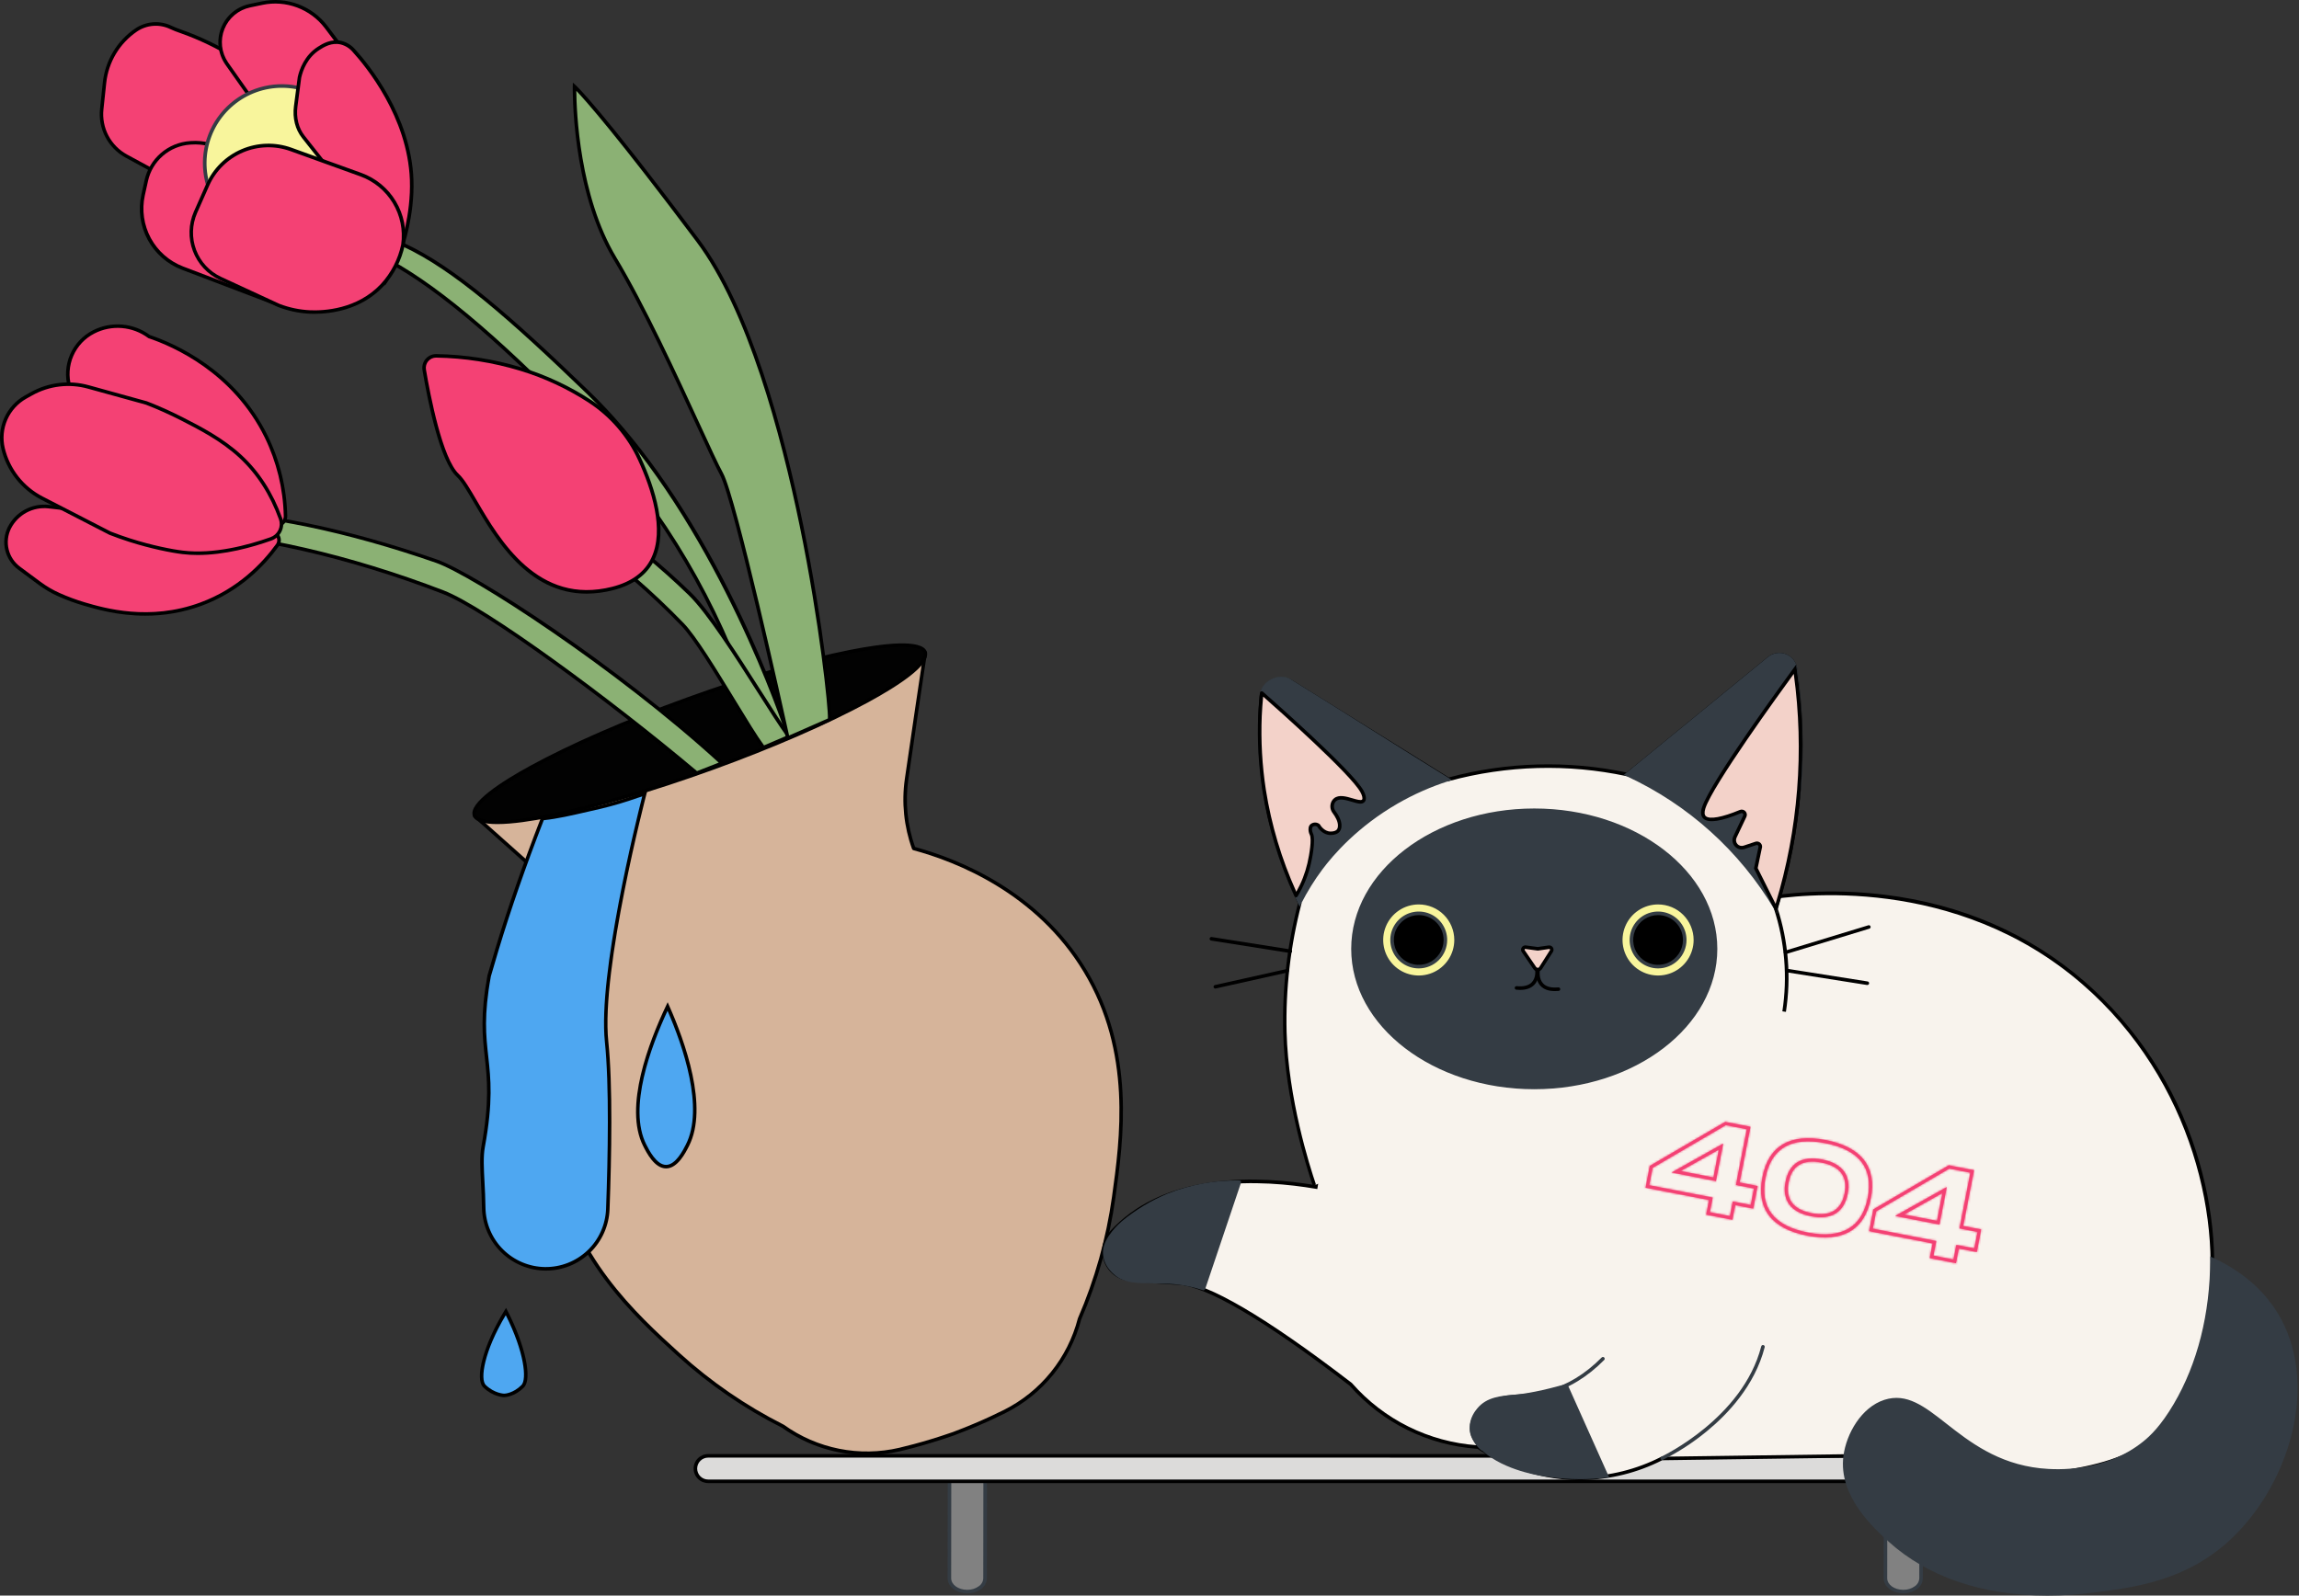<svg width="1089" height="756" viewBox="0 0 1089 756" fill="none" xmlns="http://www.w3.org/2000/svg">
<rect x="0" y="0" width="1089" height="756" fill="#333333" stroke="none"/>
<path d="M513.932 459.922C489.378 419.265 446.791 405.773 432.799 402.001C428.98 391.471 427.823 380.159 429.431 369.073C432.602 347.291 437.777 311.888 438.282 309.301L332.482 350.457L224.875 386.612C226.918 388.296 253.566 412.154 269.948 426.848C278.29 434.327 284.652 443.753 288.469 454.287V454.287C280.141 466.146 256.074 503.783 263.258 550.731C270.044 595.069 300.952 623.131 321.532 641.871C336.391 655.354 353.004 666.764 370.922 675.793C378.816 681.454 387.828 685.364 397.355 687.261C406.882 689.158 416.704 688.999 426.165 686.793C429.398 686.041 435.616 684.447 441.442 682.651C444.012 681.854 447.279 680.838 451.017 679.525L451.634 679.295L452.252 679.076C455.961 677.69 459.121 676.382 461.607 675.344C467.22 672.992 473.029 670.231 475.992 668.738C484.666 664.37 492.307 658.201 498.405 650.643C504.503 643.085 508.916 634.312 511.35 624.91C519.324 606.502 524.771 587.1 527.542 567.231C531.37 539.691 537.117 498.322 513.932 459.922Z" fill="#D6B49A"/>
<path d="M410.668 689.419C396.249 689.415 382.193 684.901 370.466 676.511C352.508 667.45 335.855 656.005 320.959 642.488C300.367 623.771 269.252 595.49 262.422 550.854C255.804 507.605 275.179 471.842 287.52 454.157C283.729 443.923 277.506 434.764 269.387 427.47C253.442 413.164 226.384 388.919 224.341 387.263C224.226 387.166 224.138 387.042 224.086 386.901C224.034 386.76 224.019 386.608 224.044 386.46C224.071 386.312 224.138 386.173 224.236 386.059C224.335 385.945 224.462 385.858 224.605 385.809L332.218 349.648L437.995 308.52C438.135 308.466 438.287 308.451 438.434 308.475C438.582 308.5 438.721 308.563 438.835 308.66C438.95 308.756 439.037 308.882 439.087 309.023C439.136 309.164 439.147 309.316 439.118 309.463C438.618 312.045 433.365 347.993 430.278 369.196C428.716 379.998 429.803 391.017 433.444 401.305C454.249 406.979 492.032 422.032 514.65 459.489C537.992 498.142 532.206 539.792 528.378 567.355C525.597 587.276 520.139 606.73 512.152 625.191C509.677 634.696 505.204 643.565 499.03 651.204C492.856 658.844 485.125 665.08 476.351 669.495C473.124 671.117 467.404 673.828 461.904 676.124C459.317 677.207 456.258 678.47 452.649 679.822L452.52 679.884L451.286 680.327L451.156 680.367C447.503 681.641 444.349 682.612 441.671 683.453C435.975 685.216 429.852 686.821 426.338 687.618C421.201 688.814 415.943 689.419 410.668 689.419ZM226.547 386.937C232.26 391.932 255.99 413.198 270.515 426.224C278.952 433.802 285.392 443.342 289.266 454C289.312 454.127 289.327 454.263 289.31 454.397C289.292 454.531 289.242 454.659 289.165 454.769C276.98 472.123 257.522 507.644 264.094 550.602C270.829 594.654 301.697 622.693 322.104 641.248C336.903 654.676 353.449 666.043 371.292 675.04L371.404 675.108C379.2 680.698 388.101 684.559 397.509 686.433C406.918 688.307 416.619 688.15 425.962 685.973C429.453 685.16 435.531 683.594 441.189 681.843C443.877 681.018 447.054 680.019 450.73 678.733L450.842 678.7L451.841 678.341L451.948 678.29C455.585 676.932 458.683 675.658 461.27 674.569C466.725 672.29 472.399 669.602 475.604 667.991C484.175 663.679 491.726 657.587 497.752 650.121C503.778 642.656 508.14 633.99 510.547 624.703C510.56 624.661 510.575 624.619 510.592 624.579C518.535 606.243 523.961 586.916 526.722 567.125C530.516 539.798 536.263 498.501 513.219 460.359C490.752 423.154 453.048 408.326 432.579 402.815C432.451 402.777 432.333 402.71 432.236 402.618C432.138 402.526 432.064 402.413 432.018 402.287C428.165 391.622 426.999 380.172 428.623 368.95C431.429 349.648 436.037 318.118 437.232 310.625L332.796 351.237L226.547 386.937Z" fill="black"/>
<path d="M337.379 364.026C396.314 342.68 441.439 318.057 438.169 309.028C434.899 299.999 384.472 309.984 325.537 331.33C266.602 352.675 221.477 377.299 224.747 386.328C228.017 395.356 278.445 385.371 337.379 364.026Z" fill="#020202"/>
<path d="M235.578 390.457C229.506 390.457 224.999 389.418 223.972 386.59C221.727 380.416 237.672 370.196 251.428 362.686C270.51 352.281 296.726 340.854 325.265 330.51C353.804 320.167 381.266 312.152 402.576 307.931C417.954 304.889 436.745 302.549 438.973 308.706C441.201 314.863 425.273 325.105 411.517 332.615C392.434 343.02 366.224 354.447 337.68 364.785C309.135 375.123 281.684 383.144 260.368 387.37C252.051 389.014 242.734 390.457 235.578 390.457ZM427.411 306.5C422.287 306.5 414.559 307.275 402.907 309.581C381.67 313.791 354.304 321.783 325.837 332.093C297.371 342.403 271.234 353.796 252.225 364.162C225.42 378.788 225.027 384.592 225.543 386.017C226.06 387.443 230.078 391.63 260.032 385.714C281.263 381.51 308.635 373.513 337.096 363.203C365.557 352.893 391.699 341.505 410.703 331.133C437.502 316.507 437.895 310.71 437.379 309.278C437.076 308.425 435.454 306.5 427.411 306.5V306.5Z" fill="black"/>
<path d="M449.782 701.296L449.731 747.778C449.731 751.252 453.469 754.075 458.083 754.081H458.251C462.865 754.081 466.614 751.274 466.614 747.795L466.664 701.829C466.664 701.531 462.764 701.268 458.027 701.268H449.782" fill="#818181"/>
<path d="M458.246 754.923H458.066C453.015 754.923 448.873 751.712 448.873 747.778L448.924 700.454H458.01C460.311 700.454 462.5 700.51 464.184 700.611C466.496 700.757 467.518 700.864 467.518 701.835L467.467 747.801C467.437 748.816 467.168 749.809 466.68 750.7C466.192 751.591 465.5 752.353 464.661 752.925C462.793 754.262 460.543 754.963 458.246 754.923V754.923ZM450.607 702.166L450.557 747.806C450.557 750.814 453.924 753.261 458.066 753.267H458.246C460.178 753.301 462.07 752.71 463.639 751.583C464.264 751.165 464.782 750.604 465.149 749.948C465.517 749.292 465.725 748.558 465.755 747.806L465.806 702.458C463.232 702.211 460.646 702.106 458.061 702.143H450.607V702.166Z" fill="#343C44"/>
<path d="M893.164 701.296L893.113 747.778C893.113 751.252 896.851 754.075 901.465 754.081H901.633C906.246 754.081 909.995 751.274 909.995 747.795L910.046 701.829C910.046 701.531 906.117 701.268 901.408 701.268H893.164" fill="#818181"/>
<path d="M901.628 754.923H901.448C896.397 754.923 892.255 751.712 892.255 747.778L892.305 700.454H901.392C903.715 700.454 905.882 700.51 907.538 700.611C909.85 700.757 910.871 700.864 910.871 701.835L910.821 747.801C910.791 748.816 910.521 749.809 910.034 750.7C909.546 751.591 908.854 752.353 908.015 752.925C906.154 754.257 903.916 754.957 901.628 754.923ZM893.989 702.166L893.939 747.806C893.939 750.814 897.306 753.261 901.448 753.267H901.628C903.56 753.301 905.451 752.71 907.021 751.583C907.646 751.165 908.163 750.604 908.531 749.948C908.899 749.292 909.106 748.558 909.137 747.806L909.188 702.458C906.614 702.211 904.028 702.106 901.442 702.143H893.989V702.166Z" fill="#343C44"/>
<path d="M936.099 689.79H335.428C333.828 689.79 332.293 690.426 331.162 691.557C330.03 692.689 329.395 694.223 329.395 695.823V695.823C329.395 697.424 330.03 698.958 331.162 700.09C332.293 701.221 333.828 701.857 335.428 701.857H930.206C931.009 701.856 931.805 701.695 932.546 701.383C933.286 701.071 933.957 700.613 934.519 700.038C935.08 699.463 935.521 698.782 935.816 698.034C936.11 697.286 936.252 696.487 936.233 695.683L936.099 689.79Z" fill="#DCDBDA"/>
<path d="M930.207 702.699H335.429C333.606 702.699 331.857 701.974 330.567 700.685C329.278 699.396 328.554 697.647 328.554 695.823C328.554 694 329.278 692.251 330.567 690.962C331.857 689.673 333.606 688.948 335.429 688.948H936.942L937.093 695.683C937.113 696.599 936.949 697.509 936.611 698.361C936.274 699.212 935.769 699.988 935.127 700.641C934.486 701.295 933.72 701.814 932.875 702.167C932.03 702.52 931.123 702.701 930.207 702.699V702.699ZM335.429 690.632C334.052 690.632 332.732 691.179 331.758 692.153C330.784 693.126 330.237 694.447 330.237 695.823C330.237 697.2 330.784 698.521 331.758 699.494C332.732 700.468 334.052 701.015 335.429 701.015H930.207C930.898 701.014 931.582 700.876 932.219 700.607C932.856 700.339 933.433 699.946 933.916 699.451C934.399 698.956 934.779 698.37 935.032 697.727C935.286 697.084 935.408 696.397 935.393 695.706L935.275 690.654L335.429 690.632Z" fill="black"/>
<path d="M305.397 376.056C305.397 376.056 283.721 458.839 287.336 493.518C289.491 514.217 288.818 548.52 287.897 572.878C287.613 580.547 284.342 587.801 278.783 593.091C273.224 598.382 265.817 601.289 258.143 601.194C250.47 601.099 243.138 598.008 237.711 592.581C232.285 587.155 229.196 579.822 229.101 572.148C228.95 559.801 227.541 550.406 228.821 543.413C236.493 501.426 224.74 500.758 231.672 462.448C232.858 458.302 234.085 454.132 235.354 449.938C241.987 428.049 249.256 407.704 256.961 387.859C265.234 387.079 274.472 384.62 284.423 382.398C292.073 380.692 299.071 378.143 305.397 376.056Z" fill="#4EA7F1"/>
<path d="M258.532 602.028C250.583 602 242.963 598.856 237.307 593.271C231.651 587.687 228.41 580.107 228.281 572.159C228.23 567.793 228.011 563.74 227.821 560.126C227.473 553.548 227.169 547.863 228.011 543.289C231.94 521.9 230.756 511.23 229.628 500.915C228.505 490.739 227.461 481.131 230.862 462.324V462.245C232.064 458.058 233.304 453.827 234.55 449.718C240.583 429.8 247.458 410.055 256.18 387.577L256.371 387.095L256.887 387.044C263.319 386.444 270.396 384.799 277.889 383.059C279.971 382.577 282.087 382.083 284.242 381.606C290.101 380.205 295.881 378.493 301.557 376.476C302.765 376.064 303.953 375.668 305.121 375.286L306.585 374.798L306.198 376.296C305.979 377.121 284.596 459.321 288.154 493.461C290.298 514.065 289.658 548.054 288.743 572.934C288.472 580.757 285.168 588.168 279.529 593.599C273.89 599.029 266.36 602.052 258.532 602.028ZM232.513 462.638C229.145 481.159 230.2 490.661 231.3 500.707C232.423 511.141 233.624 521.933 229.667 543.564C228.864 547.969 229.162 553.565 229.504 560.036C229.695 563.645 229.914 567.736 229.964 572.137C230.06 579.588 233.063 586.707 238.333 591.976C243.604 597.244 250.724 600.245 258.176 600.337C265.627 600.429 272.82 597.606 278.219 592.47C283.618 587.333 286.797 580.291 287.077 572.844C287.991 548.014 288.631 514.115 286.515 493.607C283.198 461.74 301.321 388.728 304.223 377.34L302.107 378.019C296.375 380.055 290.54 381.782 284.624 383.194C282.48 383.677 280.366 384.161 278.282 384.648C270.935 386.331 263.981 387.97 257.578 388.621C248.957 410.852 242.155 430.423 236.183 450.156C234.937 454.287 233.702 458.474 232.513 462.638V462.638Z" fill="black"/>
<path d="M315.516 552.774C310.51 552.774 306.845 545.517 305.414 542.671C295.541 523.123 310.465 489.022 316.257 476.916C321.791 489.376 335.519 523.196 325.652 542.671C324.159 545.562 320.506 552.774 315.516 552.774Z" fill="#4EA7F1"/>
<path d="M315.516 553.616C309.988 553.616 306.245 546.202 304.651 543.036C295.323 524.571 307.457 493.445 315.477 476.54L316.263 474.856L317.009 476.54C324.524 493.45 335.732 524.566 326.382 543.019C324.782 546.202 321.028 553.616 315.516 553.616ZM316.207 478.931C308.349 495.875 297.439 525.037 306.144 542.279C307.479 544.916 311.021 551.932 315.511 551.932C320.001 551.932 323.537 544.916 324.878 542.279C333.605 525.032 323.57 495.881 316.207 478.931Z" fill="black"/>
<path d="M986.768 465.573C924.61 411.789 847.579 423.744 836.472 425.652C729.544 442.719 643.057 481.776 629.817 531.329C627.097 541.56 624.905 551.925 623.25 562.382C596.788 557.892 552.371 555.692 526.503 583.833L526.374 583.979C519.028 592.016 524.18 605.003 535.012 606.131C541.5 606.804 549.295 607.456 558.085 607.882C576.331 608.769 615.382 637.067 639.835 655.874C655.09 673.3 676.621 683.98 699.725 685.581H700.096C706.881 690.132 724.791 700.796 749.581 700.414C762.657 700.187 775.509 696.975 787.156 691.025L877.168 689.79C918.835 701.885 952.291 700.622 972.681 698.068C1001.98 694.403 1012.98 687.085 1017.91 683.038C1034.91 669.007 1041.1 647.152 1045.48 625.269C1054.47 580.308 1039.99 511.629 986.768 465.573Z" fill="#F8F3ED"/>
<path d="M748.308 701.296C725.639 701.296 708.353 692.114 699.855 686.457H699.67C676.371 684.843 654.655 674.082 639.258 656.52C598.848 625.478 571.516 609.376 558.046 608.753C550.245 608.371 542.466 607.782 534.923 606.996C532.285 606.727 529.775 605.727 527.675 604.109C525.575 602.491 523.968 600.319 523.036 597.837C522.084 595.425 521.834 592.792 522.314 590.244C522.795 587.695 523.987 585.335 525.752 583.435L525.881 583.295C537.46 570.701 553.826 562.888 574.541 560.059C592.433 557.618 610.376 559.425 622.555 561.44C624.193 551.236 626.345 541.12 629.004 531.133C635.38 507.269 659.115 484.6 697.639 465.58C734.052 447.62 782.01 433.516 836.339 424.839C844.325 423.47 865.804 420.624 892.57 423.913C929.168 428.403 961.041 442.226 987.319 464.957C1012.03 486.463 1030.35 514.361 1040.26 545.591C1049 572.873 1051.15 601.238 1046.31 625.45C1042.21 645.907 1036.35 668.963 1018.44 683.701C1009.27 691.245 994.34 696.223 972.782 698.922C941.65 702.817 909.441 700.045 877.057 690.65L787.364 691.879C775.647 697.822 762.735 701.034 749.598 701.274C749.166 701.296 748.734 701.296 748.308 701.296ZM700.321 684.762L700.563 684.908C708.981 690.521 726.537 699.966 749.57 699.601C762.517 699.362 775.239 696.182 786.775 690.302L786.949 690.212L877.309 688.977L877.433 689.011C909.637 698.355 941.662 701.134 972.603 697.261C993.835 694.606 1008.49 689.752 1017.4 682.416C1034.88 668.026 1040.65 645.301 1044.68 625.13C1053.58 580.652 1039.07 511.961 986.247 466.242C926.194 414.26 851.082 424.025 836.647 426.512C782.47 435.16 734.675 449.197 698.413 467.101C660.338 485.902 636.906 508.195 630.654 531.576C627.939 541.781 625.757 552.12 624.116 562.551L623.981 563.393L623.139 563.247C598.444 559.044 553.101 556.209 527.166 584.434L527.037 584.575C525.482 586.245 524.433 588.323 524.011 590.566C523.589 592.809 523.811 595.126 524.652 597.247C525.472 599.429 526.882 601.34 528.726 602.767C530.569 604.193 532.773 605.078 535.091 605.324C542.606 606.104 550.351 606.693 558.102 607.069C571.931 607.743 599.595 623.946 640.324 655.235L640.448 655.347C655.545 672.597 676.853 683.175 699.721 684.773L700.321 684.762Z" fill="black"/>
<path d="M622.645 561.546C617.38 546.084 609.366 516.77 608.681 489.062C608.174 468.48 610.544 447.929 615.725 428.004C600.991 397.729 594.668 364.051 597.417 330.494C597.561 328.865 598.12 327.299 599.041 325.947C599.961 324.596 601.213 323.502 602.676 322.77C604.138 322.039 605.764 321.694 607.398 321.769C609.032 321.844 610.619 322.336 612.009 323.198L686.15 369.281C713.742 361.785 742.724 360.981 770.69 366.935L837.932 311.933C838.987 311.069 840.251 310.499 841.598 310.283C842.944 310.067 844.324 310.212 845.596 310.703C846.868 311.195 847.987 312.015 848.838 313.08C849.69 314.145 850.243 315.417 850.442 316.766C855.912 354.847 852.734 393.671 841.143 430.356C846.296 446.141 847.668 462.917 845.15 479.33" fill="#F8F3ED"/>
<path d="M621.848 561.815C618.761 552.751 608.625 520.715 607.817 489.084C607.307 468.528 609.661 448.001 614.81 428.093C600.108 397.757 593.806 364.035 596.559 330.437C596.693 328.664 597.285 326.955 598.278 325.48C599.271 324.004 600.63 322.811 602.222 322.018C603.822 321.205 605.606 320.819 607.4 320.898C609.194 320.978 610.937 321.52 612.459 322.473L686.29 368.366C713.775 360.96 742.622 360.156 770.477 366.02L837.405 311.259C838.574 310.299 839.978 309.667 841.472 309.427C842.966 309.186 844.497 309.348 845.908 309.893C847.319 310.439 848.56 311.35 849.504 312.533C850.448 313.715 851.06 315.128 851.279 316.625C856.758 354.742 853.597 393.603 842.03 430.333C847.15 446.17 848.496 462.986 845.958 479.436L844.275 479.178C846.771 462.896 845.408 446.255 840.295 430.597L840.211 430.338L840.295 430.08C851.849 393.515 855.016 354.817 849.562 316.861C849.383 315.66 848.889 314.528 848.131 313.58C847.372 312.633 846.376 311.903 845.243 311.466C844.111 311.029 842.883 310.9 841.684 311.093C840.486 311.285 839.36 311.792 838.421 312.562L770.864 367.838L770.471 367.754C742.636 361.827 713.788 362.627 686.324 370.089L685.97 370.184L611.521 323.904C610.244 323.105 608.781 322.65 607.275 322.583C605.77 322.516 604.272 322.84 602.929 323.523C601.6 324.184 600.464 325.179 599.633 326.409C598.802 327.639 598.304 329.064 598.186 330.544C595.442 363.957 601.737 397.494 616.41 427.639L616.545 427.919L616.466 428.223C611.304 448.07 608.942 468.543 609.45 489.044C610.231 520.44 620.299 552.274 623.369 561.282L621.848 561.815Z" fill="black"/>
<path d="M238.917 661.166H238.754C238.754 661.166 233.984 661.105 229.527 656.828C226.019 653.461 229.05 638.627 239.63 621.425C248.666 638.902 250.899 653.489 247.577 656.828C243.311 661.144 238.917 661.166 238.917 661.166Z" fill="#4EA7F1"/>
<path d="M238.923 662.008H238.754C238.541 662.008 233.596 661.89 228.955 657.44C224.628 653.292 229.106 636.937 238.934 620.959L239.714 619.69L240.399 621.015C248.817 637.33 252.258 653.309 248.2 657.4C243.738 661.89 239.153 661.986 238.934 661.986L238.923 662.008ZM239.574 623.148C229.247 640.406 227.372 653.595 230.105 656.222C234.275 660.223 238.715 660.324 238.76 660.324H238.911C238.996 660.324 243.059 660.201 246.993 656.239C249.597 653.59 248.396 640.737 239.574 623.148V623.148Z" fill="black"/>
<path d="M1047.79 596.624C1056.1 600.452 1069.25 608.079 1078.09 622.441C1098.53 655.639 1083.3 704.248 1054.88 729.824C1034.24 748.39 1010.49 751.308 991.797 753.716C980.842 755.125 930.061 761.45 895.185 729.824C888.13 723.426 871.613 708.435 874.049 689.903C875.311 680.362 881.788 667.627 892.833 664.085C913.998 657.272 926.665 692.243 966.407 696.542C972.132 697.16 996.647 699.113 1015.8 683.634C1018.93 681.097 1024.11 676.337 1030.39 665.674C1036.84 654.713 1047.75 631.994 1047.79 596.624Z" fill="#343C44"/>
<path d="M969.819 756C939.299 756 913.1 747.205 894.613 730.447C887.457 723.959 870.698 708.76 873.207 689.79C874.604 679.261 881.704 666.779 892.57 663.266C903.233 659.837 911.534 666.358 922.063 674.603C932.811 683.022 946.196 693.489 966.491 695.689C975.252 696.637 997.539 697.294 1015.26 682.96C1018.5 680.345 1023.51 675.664 1029.66 665.23C1040.93 646.097 1046.91 622.374 1046.94 596.624V595.311L1048.14 595.872C1061.6 602.09 1071.95 610.885 1078.81 622.009C1088.44 637.651 1090.86 657.962 1085.62 679.2C1080.77 698.882 1069.77 717.561 1055.43 730.464C1034.77 749.052 1011.25 752.071 992.353 754.502L991.899 754.558C984.577 755.51 977.202 755.992 969.819 756V756ZM898.249 664.04C896.497 664.044 894.756 664.324 893.092 664.871C882.888 668.154 876.209 680.025 874.885 690.009C872.488 708.104 888.787 722.887 895.746 729.201C918.196 749.54 952.252 757.948 991.719 752.88L992.174 752.818C1010.84 750.421 1034.07 747.436 1054.34 729.195C1081.84 704.444 1097.69 655.818 1077.4 622.884C1070.93 612.372 1061.26 603.987 1048.65 597.948C1048.42 623.491 1042.38 647.024 1031.14 666.083C1024.85 676.747 1019.69 681.574 1016.35 684.273C998.14 699 975.314 698.304 966.345 697.361C945.579 695.116 931.975 684.453 921.064 675.933C912.729 669.423 905.849 664.04 898.249 664.04V664.04Z" fill="#343C44"/>
<path d="M787.37 691.755C787.178 691.754 786.992 691.689 786.843 691.568C786.694 691.448 786.59 691.281 786.549 691.094C786.508 690.907 786.532 690.711 786.617 690.54C786.701 690.368 786.842 690.23 787.016 690.149C787.398 689.97 825.484 671.943 834.262 637.954C834.284 637.842 834.329 637.735 834.394 637.641C834.459 637.547 834.543 637.467 834.64 637.406C834.737 637.345 834.845 637.305 834.958 637.287C835.071 637.27 835.187 637.275 835.298 637.304C835.409 637.333 835.512 637.384 835.603 637.454C835.693 637.524 835.769 637.612 835.824 637.712C835.879 637.812 835.914 637.923 835.925 638.037C835.936 638.151 835.924 638.266 835.889 638.375C831.197 656.565 818.345 670.096 808.388 678.223C802.027 683.467 795.095 687.976 787.723 691.665C787.614 691.722 787.493 691.753 787.37 691.755V691.755Z" fill="#343C44"/>
<path d="M770.718 366.946L837.96 311.944C839.015 311.079 840.28 310.51 841.626 310.294C842.972 310.078 844.352 310.223 845.624 310.714C846.896 311.205 848.015 312.025 848.866 313.09C849.718 314.156 850.271 315.427 850.471 316.776C852.289 329.449 852.788 342.291 852.912 362.237C853.035 382.184 846.02 400.469 841.249 430.496C824.717 402.658 800.122 380.497 770.718 366.946V366.946Z" fill="#343C44"/>
<path d="M841.713 432.92L840.524 430.928C824.08 403.236 799.616 381.191 770.368 367.709L769.15 367.148L837.431 311.276C838.6 310.316 840.004 309.683 841.498 309.443C842.992 309.203 844.523 309.364 845.934 309.91C847.345 310.456 848.586 311.367 849.53 312.549C850.474 313.732 851.086 315.144 851.305 316.642C853.202 329.859 853.64 343.368 853.758 362.243C853.836 374.461 851.21 386.253 848.145 399.896C846.17 408.775 843.93 418.838 842.056 430.63L841.713 432.92ZM772.288 366.749C800.603 380.092 824.402 401.418 840.759 428.104C842.561 417.233 844.649 407.866 846.501 399.532C849.638 385.428 852.113 374.276 852.046 362.254C851.928 343.452 851.485 329.999 849.61 316.877C849.432 315.677 848.938 314.545 848.179 313.597C847.421 312.649 846.425 311.92 845.292 311.483C844.16 311.046 842.931 310.917 841.733 311.109C840.534 311.302 839.408 311.809 838.47 312.578L772.288 366.749Z" fill="#343C44"/>
<path d="M702.061 687.265C701.855 687.266 701.655 687.192 701.5 687.057C699.928 685.687 696.258 681.916 696.179 676.517C696.112 671.763 698.828 668.457 699.72 667.368C704.266 661.829 710.985 661.324 718.769 660.735C723.158 660.403 728.136 660.027 733.272 658.669C742.313 656.278 750.872 651.064 758.707 643.173C758.867 643.025 759.078 642.944 759.296 642.947C759.514 642.951 759.722 643.04 759.876 643.194C760.03 643.348 760.119 643.556 760.123 643.774C760.127 643.992 760.046 644.204 759.897 644.363C751.854 652.467 743.06 657.833 733.698 660.297C728.417 661.694 723.36 662.076 718.898 662.413C711.192 662.974 705.108 663.457 701.022 668.435C700.226 669.406 697.807 672.364 697.863 676.494C697.93 681.209 701.23 684.565 702.611 685.788C702.778 685.936 702.88 686.144 702.895 686.367C702.909 686.59 702.836 686.81 702.689 686.978C702.611 687.068 702.514 687.14 702.406 687.189C702.298 687.239 702.18 687.264 702.061 687.265Z" fill="#343C44"/>
<path d="M726.755 515.244C774.18 515.244 812.625 485.845 812.625 449.579C812.625 413.313 774.18 383.913 726.755 383.913C679.33 383.913 640.885 413.313 640.885 449.579C640.885 485.845 679.33 515.244 726.755 515.244Z" fill="#343C44"/>
<path d="M726.756 516.085C678.944 516.085 640.044 486.249 640.044 449.578C640.044 412.906 678.944 383.07 726.756 383.07C774.568 383.07 813.468 412.906 813.468 449.578C813.468 486.249 774.568 516.085 726.756 516.085ZM726.756 384.754C679.892 384.754 641.728 413.832 641.728 449.578C641.728 485.323 679.892 514.401 726.756 514.401C773.62 514.401 811.784 485.323 811.784 449.578C811.784 413.832 773.62 384.754 726.756 384.754Z" fill="#343C44"/>
<path d="M672.035 463.048C681.799 463.048 689.714 455.133 689.714 445.369C689.714 435.605 681.799 427.689 672.035 427.689C662.271 427.689 654.355 435.605 654.355 445.369C654.355 455.133 662.271 463.048 672.035 463.048Z" fill="#F8F59C"/>
<path d="M672.035 463.89C668.372 463.89 664.791 462.803 661.745 460.768C658.699 458.733 656.325 455.841 654.924 452.456C653.522 449.072 653.155 445.348 653.87 441.755C654.584 438.163 656.348 434.863 658.938 432.272C661.529 429.682 664.829 427.918 668.421 427.204C672.014 426.489 675.738 426.856 679.122 428.257C682.507 429.659 685.399 432.033 687.434 435.079C689.47 438.125 690.556 441.706 690.556 445.369C690.556 450.281 688.604 454.992 685.131 458.465C681.658 461.938 676.947 463.89 672.035 463.89V463.89ZM672.035 428.531C668.705 428.531 665.449 429.519 662.68 431.369C659.912 433.219 657.753 435.849 656.479 438.925C655.205 442.002 654.871 445.387 655.521 448.653C656.171 451.92 657.774 454.92 660.129 457.274C662.484 459.629 665.484 461.233 668.75 461.882C672.016 462.532 675.401 462.199 678.478 460.924C681.555 459.65 684.184 457.492 686.034 454.723C687.885 451.954 688.872 448.699 688.872 445.369C688.872 440.903 687.098 436.621 683.941 433.463C680.783 430.305 676.5 428.531 672.035 428.531Z" fill="#343C44"/>
<path d="M850.229 317.125C850.229 317.125 810.942 370.443 807.013 382.79C804.072 392.023 817.464 387.449 824.412 384.553C824.712 384.429 825.043 384.398 825.362 384.466C825.68 384.534 825.97 384.696 826.194 384.931C826.418 385.167 826.566 385.465 826.617 385.786C826.669 386.107 826.622 386.436 826.483 386.73L821.824 396.569C821.526 397.2 821.419 397.906 821.518 398.597C821.616 399.288 821.916 399.936 822.379 400.458C822.843 400.981 823.449 401.356 824.124 401.536C824.799 401.717 825.512 401.695 826.174 401.474L831.736 399.622C832.03 399.524 832.345 399.512 832.646 399.588C832.946 399.665 833.217 399.826 833.428 400.053C833.639 400.279 833.78 400.562 833.834 400.867C833.889 401.172 833.854 401.486 833.734 401.772L831.719 411.414L841.26 430.496C852.69 393.852 855.758 355.112 850.24 317.125H850.229Z" fill="#F3D2C9"/>
<path d="M841.428 432.741L830.821 411.526L832.948 401.424C833.005 401.286 833.021 401.136 832.995 400.989C832.969 400.843 832.901 400.707 832.8 400.599C832.699 400.49 832.568 400.412 832.424 400.375C832.28 400.339 832.129 400.344 831.988 400.391L826.426 402.249C825.607 402.524 824.725 402.551 823.89 402.328C823.055 402.105 822.304 401.641 821.731 400.994C821.158 400.347 820.789 399.545 820.668 398.69C820.548 397.834 820.683 396.962 821.055 396.182L825.713 386.343C825.781 386.202 825.804 386.043 825.779 385.889C825.754 385.734 825.682 385.591 825.573 385.479C825.466 385.365 825.327 385.286 825.175 385.254C825.022 385.222 824.863 385.238 824.72 385.299C815.297 389.228 809.297 390.115 806.895 387.915C805.66 386.792 805.43 384.962 806.21 382.51C810.139 370.162 847.944 318.781 849.549 316.597L850.767 314.947L851.059 316.973C856.609 355.084 853.541 393.953 842.079 430.721L841.428 432.741ZM832.594 411.302L841.063 428.24C851.744 392.967 854.685 355.805 849.684 319.291C843.016 328.417 811.267 372.188 807.815 383.043C807.254 384.822 807.321 386.051 808.028 386.702C809.802 388.324 815.796 387.23 824.074 383.773C824.533 383.583 825.038 383.538 825.523 383.641C826.008 383.744 826.451 383.992 826.793 384.351C827.135 384.711 827.36 385.165 827.438 385.655C827.517 386.144 827.446 386.647 827.234 387.095L822.576 396.928C822.348 397.41 822.266 397.948 822.341 398.476C822.416 399.004 822.644 399.498 822.997 399.897C823.35 400.297 823.813 400.583 824.328 400.722C824.843 400.861 825.387 400.845 825.893 400.677L831.455 398.825C831.894 398.678 832.367 398.658 832.817 398.768C833.268 398.878 833.677 399.114 833.999 399.448C834.321 399.781 834.542 400.199 834.636 400.653C834.73 401.108 834.693 401.579 834.53 402.013L832.594 411.302Z" fill="black"/>
<path d="M685.785 369.32C661.169 354.06 635.638 337.835 611.022 322.575C605.931 319.42 597.742 323.484 597.67 329.472C597.518 342.274 595.425 356.468 599.353 376.055C601.469 386.629 602.412 392.096 604.55 399.347C607.422 409.095 611.129 418.578 615.629 427.69C618.524 421.985 621.904 416.54 625.732 411.414C628.959 407.087 640.638 392.096 661.651 379.984C669.296 375.585 677.385 372.011 685.785 369.32V369.32Z" fill="#343C44"/>
<path d="M615.618 429.569L614.877 428.06C610.358 418.905 606.633 409.38 603.742 399.588C601.941 393.476 600.936 388.515 599.477 381.011C599.185 379.529 598.871 377.941 598.528 376.218C595.492 361.064 596.036 349.093 596.513 338.553C596.659 335.387 596.794 332.379 596.828 329.461C596.861 326.542 598.708 323.691 601.767 322.013C605.022 320.222 608.737 320.166 611.465 321.861C623.773 329.483 636.513 337.486 648.838 345.226C661.163 352.965 673.915 360.974 686.228 368.607L687.777 369.567L686.043 370.128C677.701 372.801 669.665 376.351 662.072 380.719C643.175 391.613 631.614 404.942 626.405 411.924C622.61 417.013 619.256 422.416 616.381 428.077L615.618 429.569ZM606.969 322.327C605.432 322.34 603.923 322.739 602.581 323.489C600.061 324.87 598.54 327.109 598.512 329.483C598.478 332.446 598.337 335.449 598.197 338.626C597.72 349.076 597.181 360.913 600.178 375.892C600.521 377.615 600.835 379.198 601.133 380.685C602.654 388.408 603.574 393.077 605.359 399.111C608.063 408.276 611.505 417.206 615.652 425.815C618.396 420.61 621.541 415.626 625.058 410.908C630.345 403.825 642.07 390.299 661.23 379.254C668.407 375.128 675.974 371.722 683.821 369.084C671.978 361.738 659.771 354.071 647.951 346.635C635.604 338.895 622.892 330.92 610.589 323.27C609.493 322.626 608.24 322.3 606.969 322.327V322.327Z" fill="#343C44"/>
<path d="M597.669 328.349C597.669 328.349 639.976 365.357 645.212 375.05C645.521 375.611 646.834 378.204 645.863 379.377C644.011 381.622 636.092 375.965 632.466 378.861C632.099 379.16 631.79 379.525 631.557 379.938C631.149 380.704 630.972 381.572 631.046 382.436C631.121 383.301 631.445 384.125 631.978 384.81C633.191 386.42 634.784 389.002 634.633 391.455C634.632 392.184 634.407 392.895 633.987 393.492C632.904 394.817 630.889 394.828 630.334 394.828C626.658 394.828 624.671 391.286 624.581 391.124C624.102 390.736 623.5 390.531 622.884 390.544C622.268 390.558 621.676 390.789 621.214 391.197C620.921 391.504 620.736 391.898 620.686 392.319C620.556 393.29 620.716 394.279 621.146 395.159C622.364 397.623 620.939 405.57 620.108 409.151C618.854 414.493 616.771 419.606 613.934 424.304C608.883 413.27 602.064 395.681 598.781 374.354C596.998 362.706 596.342 350.914 596.822 339.141C597.035 334.747 597.389 331.043 597.669 328.349Z" fill="#F3D2C9"/>
<path d="M613.946 425.164H613.901C613.748 425.156 613.599 425.105 613.472 425.018C613.346 424.931 613.246 424.81 613.183 424.67C605.821 408.727 600.695 391.845 597.951 374.5C596.159 362.805 595.499 350.964 595.981 339.142C596.149 335.522 596.43 331.846 596.822 328.276C596.836 328.122 596.892 327.974 596.985 327.849C597.077 327.724 597.202 327.627 597.346 327.569C597.49 327.511 597.648 327.494 597.801 327.52C597.954 327.545 598.097 327.613 598.214 327.715C599.943 329.23 640.695 364.937 645.92 374.652C646.481 375.729 647.727 378.412 646.481 379.916C645.235 381.42 642.962 380.668 640.274 379.877C637.586 379.086 634.594 378.193 632.978 379.518C632.692 379.749 632.454 380.033 632.276 380.354C631.951 380.974 631.812 381.675 631.876 382.372C631.94 383.069 632.203 383.732 632.635 384.283C633.999 386.096 635.593 388.823 635.442 391.478C635.432 392.386 635.14 393.269 634.605 394.004C633.719 395.087 632.271 395.642 630.306 395.648C626.529 395.648 624.374 392.426 623.914 391.658C623.594 391.449 623.216 391.349 622.836 391.371C622.455 391.393 622.091 391.537 621.798 391.781C621.636 391.969 621.536 392.202 621.512 392.449C621.411 393.248 621.545 394.06 621.899 394.784C623.487 397.994 621.192 408.186 620.922 409.337C619.65 414.764 617.534 419.959 614.653 424.732C614.582 424.858 614.48 424.964 614.356 425.04C614.232 425.116 614.091 425.158 613.946 425.164ZM598.338 330.055C598.035 333.092 597.816 336.162 597.676 339.198C597.194 350.915 597.846 362.651 599.623 374.242C602.249 390.903 607.099 407.137 614.041 422.509C616.423 418.279 618.194 413.733 619.3 409.006C620.294 404.723 621.411 397.607 620.423 395.575C619.899 394.535 619.703 393.361 619.862 392.208C619.937 391.601 620.209 391.035 620.636 390.597C621.251 390.049 622.04 389.738 622.863 389.721C623.687 389.703 624.489 389.98 625.126 390.501C625.204 390.563 625.267 390.642 625.311 390.732C625.311 390.765 627.113 393.992 630.312 393.992C631.749 393.992 632.759 393.644 633.315 392.965C633.617 392.506 633.776 391.966 633.769 391.416C633.881 389.267 632.478 386.926 631.283 385.321C630.649 384.507 630.266 383.525 630.181 382.496C630.097 381.467 630.314 380.436 630.806 379.529C631.094 379.023 631.475 378.575 631.928 378.21C634.246 376.358 637.709 377.374 640.762 378.272C642.525 378.788 644.691 379.428 645.207 378.833C645.583 378.379 645.263 376.925 644.461 375.466C639.864 366.918 605.314 336.212 598.338 330.055Z" fill="black"/>
<path d="M672.034 457.996C679.008 457.996 684.662 452.342 684.662 445.368C684.662 438.394 679.008 432.74 672.034 432.74C665.06 432.74 659.406 438.394 659.406 445.368C659.406 452.342 665.06 457.996 672.034 457.996Z" fill="black"/>
<path d="M672.034 458.838C669.37 458.838 666.766 458.048 664.551 456.568C662.336 455.088 660.609 452.984 659.59 450.523C658.57 448.062 658.304 445.353 658.823 442.74C659.343 440.128 660.626 437.727 662.51 435.844C664.393 433.96 666.794 432.677 669.406 432.157C672.019 431.638 674.728 431.904 677.189 432.924C679.65 433.943 681.754 435.67 683.234 437.885C684.714 440.1 685.504 442.704 685.504 445.368C685.504 448.941 684.085 452.367 681.559 454.893C679.033 457.419 675.607 458.838 672.034 458.838ZM672.034 433.582C669.703 433.582 667.424 434.273 665.486 435.568C663.548 436.864 662.037 438.704 661.145 440.858C660.253 443.012 660.02 445.381 660.475 447.668C660.929 449.954 662.052 452.054 663.7 453.702C665.349 455.351 667.449 456.473 669.735 456.928C672.021 457.383 674.391 457.149 676.545 456.257C678.698 455.365 680.539 453.855 681.834 451.916C683.129 449.978 683.82 447.699 683.82 445.368C683.82 442.242 682.579 439.245 680.368 437.034C678.158 434.824 675.16 433.582 672.034 433.582Z" fill="#343C44"/>
<path d="M785.406 463.048C795.17 463.048 803.085 455.133 803.085 445.369C803.085 435.605 795.17 427.689 785.406 427.689C775.642 427.689 767.727 435.605 767.727 445.369C767.727 455.133 775.642 463.048 785.406 463.048Z" fill="#F8F59C"/>
<path d="M785.405 463.89C781.742 463.89 778.161 462.803 775.115 460.768C772.069 458.733 769.695 455.841 768.294 452.456C766.892 449.072 766.525 445.348 767.24 441.755C767.954 438.163 769.718 434.863 772.309 432.272C774.899 429.682 778.199 427.918 781.792 427.204C785.384 426.489 789.108 426.856 792.493 428.257C795.877 429.659 798.769 432.033 800.805 435.079C802.84 438.125 803.926 441.706 803.926 445.369C803.926 450.281 801.975 454.992 798.501 458.465C795.028 461.938 790.317 463.89 785.405 463.89V463.89ZM785.405 428.531C782.075 428.531 778.819 429.519 776.051 431.369C773.282 433.219 771.124 435.849 769.849 438.925C768.575 442.002 768.241 445.387 768.891 448.653C769.541 451.92 771.144 454.92 773.499 457.274C775.854 459.629 778.854 461.233 782.12 461.882C785.386 462.532 788.772 462.199 791.848 460.924C794.925 459.65 797.554 457.492 799.405 454.723C801.255 451.954 802.242 448.699 802.242 445.369C802.242 440.903 800.468 436.621 797.311 433.463C794.153 430.305 789.87 428.531 785.405 428.531Z" fill="#343C44"/>
<path d="M785.405 457.996C792.38 457.996 798.033 452.342 798.033 445.368C798.033 438.394 792.38 432.74 785.405 432.74C778.431 432.74 772.777 438.394 772.777 445.368C772.777 452.342 778.431 457.996 785.405 457.996Z" fill="black"/>
<path d="M785.405 458.838C782.741 458.838 780.137 458.048 777.922 456.568C775.707 455.088 773.98 452.984 772.961 450.523C771.941 448.062 771.675 445.353 772.194 442.74C772.714 440.128 773.997 437.727 775.881 435.844C777.765 433.96 780.165 432.677 782.778 432.157C785.39 431.638 788.099 431.904 790.56 432.924C793.021 433.943 795.125 435.67 796.605 437.885C798.085 440.1 798.875 442.704 798.875 445.368C798.875 448.941 797.456 452.367 794.93 454.893C792.404 457.419 788.978 458.838 785.405 458.838ZM785.405 433.582C783.074 433.582 780.796 434.273 778.857 435.568C776.919 436.864 775.408 438.704 774.516 440.858C773.624 443.012 773.391 445.381 773.846 447.668C774.301 449.954 775.423 452.054 777.071 453.702C778.72 455.351 780.82 456.473 783.106 456.928C785.392 457.383 787.762 457.149 789.916 456.257C792.069 455.365 793.91 453.855 795.205 451.916C796.5 449.978 797.191 447.699 797.191 445.368C797.191 442.242 795.95 439.245 793.739 437.034C791.529 434.824 788.531 433.582 785.405 433.582Z" fill="#343C44"/>
<path d="M722.692 448.809L728.439 449.578L733.709 448.826C733.937 448.793 734.169 448.826 734.378 448.921C734.588 449.016 734.765 449.17 734.89 449.363C735.015 449.556 735.082 449.781 735.082 450.011C735.083 450.242 735.017 450.467 734.893 450.661L729.791 458.675C729.64 458.902 729.436 459.089 729.197 459.22C728.957 459.351 728.69 459.422 728.417 459.426C728.144 459.43 727.874 459.369 727.631 459.246C727.387 459.123 727.177 458.942 727.019 458.72L721.536 450.678C721.406 450.485 721.336 450.259 721.331 450.028C721.327 449.796 721.39 449.568 721.512 449.371C721.633 449.174 721.81 449.016 722.019 448.916C722.228 448.816 722.462 448.779 722.692 448.809V448.809Z" fill="#F3D2C9"/>
<path d="M728.389 460.287C727.979 460.285 727.575 460.181 727.215 459.985C726.855 459.789 726.548 459.507 726.323 459.164L720.84 451.127C720.617 450.801 720.494 450.418 720.485 450.023C720.476 449.628 720.581 449.239 720.788 448.903C720.996 448.567 721.296 448.298 721.653 448.129C722.009 447.96 722.407 447.898 722.799 447.951L728.411 448.703L733.569 447.962C733.956 447.908 734.349 447.966 734.704 448.129C735.059 448.292 735.36 448.552 735.571 448.88C735.783 449.208 735.897 449.589 735.899 449.979C735.901 450.37 735.792 450.752 735.584 451.082L730.482 459.097C730.261 459.447 729.955 459.737 729.594 459.94C729.232 460.143 728.826 460.252 728.411 460.259L728.389 460.287ZM722.524 449.623C722.463 449.623 722.403 449.639 722.351 449.669C722.299 449.7 722.256 449.744 722.226 449.797C722.186 449.855 722.164 449.923 722.164 449.994C722.164 450.064 722.186 450.133 722.226 450.19L727.71 458.227C727.788 458.337 727.891 458.428 728.011 458.49C728.132 458.552 728.265 458.585 728.4 458.586C728.536 458.586 728.67 458.55 728.789 458.483C728.908 458.417 729.008 458.321 729.079 458.205L734.175 450.19C734.216 450.134 734.238 450.066 734.238 449.996C734.238 449.927 734.216 449.859 734.175 449.803C734.139 449.744 734.086 449.696 734.023 449.667C733.96 449.638 733.89 449.629 733.822 449.64L728.439 450.409L722.574 449.629L722.524 449.623Z" fill="black"/>
<path d="M720.054 469.031C719.492 469.031 718.881 468.997 718.252 468.936C718.029 468.913 717.824 468.803 717.681 468.629C717.539 468.456 717.472 468.233 717.494 468.01C717.517 467.786 717.627 467.581 717.801 467.439C717.974 467.297 718.197 467.23 718.421 467.252C721.709 467.577 724.123 466.96 725.582 465.411C727.72 463.166 727.187 459.602 727.182 459.563C727.147 459.34 727.203 459.112 727.337 458.93C727.47 458.748 727.671 458.626 727.894 458.592C728.118 458.558 728.345 458.614 728.527 458.747C728.709 458.881 728.831 459.081 728.865 459.305C728.865 459.479 729.527 463.71 726.828 466.567C725.268 468.212 723 469.031 720.054 469.031Z" fill="black"/>
<path d="M736.465 469.592C733.518 469.592 731.257 468.773 729.73 467.139C727.03 464.283 727.665 460.051 727.693 459.877C727.727 459.654 727.848 459.453 728.03 459.319C728.213 459.186 728.44 459.13 728.664 459.164C728.887 459.198 729.087 459.32 729.221 459.502C729.355 459.684 729.411 459.912 729.376 460.135C729.376 460.197 728.86 463.755 730.981 465.994C732.446 467.538 734.848 468.15 738.137 467.824C738.361 467.802 738.584 467.869 738.757 468.011C738.931 468.153 739.041 468.359 739.063 468.582C739.086 468.805 739.018 469.028 738.876 469.202C738.734 469.375 738.529 469.486 738.306 469.508C737.643 469.558 737.043 469.592 736.465 469.592Z" fill="black"/>
<path d="M845.738 451.262L885.306 439.195Z" fill="#F8F3ED"/>
<path d="M845.739 452.103C845.539 452.101 845.345 452.028 845.194 451.897C845.043 451.765 844.943 451.584 844.914 451.386C844.884 451.188 844.926 450.986 845.032 450.816C845.138 450.646 845.301 450.519 845.492 450.458L885.06 438.392C885.267 438.344 885.485 438.376 885.669 438.483C885.854 438.589 885.991 438.761 886.054 438.964C886.116 439.168 886.1 439.387 886.007 439.579C885.914 439.771 885.752 439.92 885.554 439.997L845.986 452.064C845.906 452.09 845.823 452.103 845.739 452.103V452.103Z" fill="black"/>
<path d="M847.142 459.961L884.464 465.854Z" fill="#F8F3ED"/>
<path d="M884.464 466.696H884.335L847.013 460.803C846.789 460.769 846.589 460.647 846.455 460.465C846.322 460.283 846.266 460.055 846.3 459.832C846.334 459.609 846.456 459.408 846.638 459.275C846.82 459.141 847.048 459.085 847.271 459.119L884.594 465.012C884.817 465.029 885.024 465.134 885.17 465.304C885.316 465.474 885.388 465.695 885.371 465.919C885.354 466.142 885.249 466.349 885.079 466.495C884.909 466.641 884.688 466.713 884.464 466.696Z" fill="black"/>
<path d="M609.736 459.961L575.781 467.538Z" fill="#F8F3ED"/>
<path d="M575.781 468.379C575.558 468.404 575.334 468.339 575.159 468.198C574.984 468.058 574.871 467.853 574.847 467.63C574.822 467.407 574.888 467.183 575.028 467.008C575.169 466.832 575.373 466.72 575.596 466.696L609.551 459.119C609.763 459.085 609.979 459.133 610.156 459.253C610.333 459.373 610.457 459.556 610.504 459.765C610.552 459.973 610.518 460.192 610.409 460.376C610.301 460.561 610.127 460.697 609.922 460.758L575.967 468.334C575.907 468.358 575.845 468.373 575.781 468.379V468.379Z" fill="black"/>
<path d="M611.139 450.701L573.816 444.808Z" fill="#F8F3ED"/>
<path d="M611.139 451.542H611.01L573.687 445.649C573.577 445.632 573.471 445.593 573.375 445.535C573.279 445.477 573.196 445.401 573.13 445.311C573.064 445.221 573.016 445.118 572.989 445.01C572.963 444.901 572.958 444.788 572.975 444.678C572.992 444.567 573.03 444.461 573.088 444.365C573.146 444.27 573.222 444.186 573.313 444.12C573.403 444.054 573.505 444.006 573.614 443.98C573.722 443.953 573.835 443.948 573.946 443.965L611.268 449.858C611.492 449.875 611.699 449.98 611.845 450.15C611.99 450.32 612.063 450.541 612.046 450.764C612.029 450.988 611.923 451.195 611.753 451.341C611.583 451.487 611.363 451.559 611.139 451.542V451.542Z" fill="black"/>
<path d="M190.93 115.919C215.945 127.351 244.417 153.023 278.321 185.783C330.399 236.104 362.957 317.355 373.171 347.982C369.933 349.486 356.205 324.028 352.967 325.532C342.151 295.932 320.824 247.603 274.954 200.375C237.463 161.773 204.798 133.211 178.42 120.678L190.93 115.919Z" fill="#8BB174"/>
<path d="M372.852 348.907C370.854 348.907 368.037 345.237 362.385 337.256C359.298 332.901 354.64 326.323 353.282 326.323L352.451 326.704L352.187 325.829C334.564 277.562 309.106 236.748 274.36 200.969C232.828 158.185 202.206 132.918 178.073 121.446L176.288 120.605L190.97 114.992L191.296 115.138C215.255 126.094 242.588 150.059 278.917 185.164C301.558 207.053 322.846 236.883 342.203 273.869C359.983 307.897 370.344 336.852 373.969 347.712L374.211 348.425L373.526 348.739C373.317 348.845 373.087 348.903 372.852 348.907V348.907ZM353.534 324.645C355.521 324.937 358.333 328.624 363.755 336.279C366.28 339.854 369.855 344.906 371.814 346.589C366.202 330.167 333.734 240.514 277.738 186.377C241.695 151.568 214.57 127.76 190.903 116.839L180.542 120.767C204.586 132.694 234.854 157.877 275.561 199.785C310.33 235.598 335.85 276.434 353.534 324.645Z" fill="black"/>
<path d="M329.985 366.323C288.071 330.965 229.376 288.036 209.8 280.515C159.412 261.152 114.681 252.705 85.715 252.419C88.828 249.224 91.947 246.032 95.071 242.844C122.572 242.721 162.201 250.359 206.758 265.855C224.628 272.079 293.033 316.637 342.018 361.631L329.985 366.323Z" fill="#8BB174"/>
<path d="M329.826 367.288L329.439 366.968C288.732 332.603 229.459 288.955 209.496 281.3C164.669 264.086 118.367 253.58 85.702 253.26H83.732L94.71 242.035H95.709C124.333 242.035 164.855 250.42 207.004 265.097C224.588 271.22 292.313 314.901 342.55 361.069L343.543 361.984L329.826 367.288ZM87.684 251.604C120.404 252.3 165.955 262.767 210.13 279.728C230.189 287.434 289.372 330.959 330.174 365.357L340.445 361.339C291.286 316.439 223.392 272.539 206.476 266.651C164.507 252.059 124.198 243.685 95.737 243.685H95.451L87.684 251.604Z" fill="black"/>
<path d="M373.755 349.003C363.788 335.589 340.328 294.484 326.656 281.222C299.353 254.792 267.753 233.198 233.209 217.363L220.688 222.1C258.995 240.368 293.733 265.329 323.266 295.808C333.2 306.073 353.82 343.946 361.666 354.178L373.755 349.003Z" fill="#8BB174"/>
<path d="M361.397 355.222L360.999 354.705C357.85 350.592 352.816 342.319 346.968 332.744C338.336 318.573 328.559 302.51 322.644 296.398C293.2 265.972 258.542 241.071 220.312 222.875L218.55 221.994L233.238 216.438L233.563 216.583C268.206 232.445 299.888 254.102 327.246 280.621C336.299 289.399 349.662 310.367 360.398 327.205C366.106 336.184 371.062 343.901 374.43 348.476L375.069 349.329L361.397 355.222ZM222.826 222.207C260.536 240.416 294.735 265.139 323.85 295.236C329.895 301.483 339.728 317.63 348.399 331.88C353.736 340.641 358.788 348.936 361.925 353.168L372.426 348.678C369.03 343.986 364.338 336.617 358.956 328.164C348.264 311.383 334.963 290.499 326.05 281.856C298.92 255.551 267.514 234.052 233.176 218.278L222.826 222.207Z" fill="black"/>
<path d="M741.909 656.677L760.991 699.331C751.467 700.412 741.842 700.224 732.368 698.77C732.368 698.77 715.985 696.867 705.097 688.668C697.531 682.988 697.172 678.986 697.077 677.791C696.639 672.324 700.242 668.457 701.64 667.127L702.061 666.745C707.112 662.334 716.092 661.734 716.653 661.694C722.4 661.341 730.342 659.853 741.909 656.677Z" fill="#343C44"/>
<path d="M748.717 700.864C743.2 700.867 737.691 700.445 732.238 699.601C731.593 699.528 715.536 697.586 704.592 689.37C699.344 685.441 696.532 681.568 696.24 677.887C695.797 672.398 699.046 668.43 701.061 666.549L701.505 666.145C706.489 661.779 714.975 660.999 716.591 660.887C722.664 660.477 730.869 658.832 741.684 655.835L742.38 655.645L762.231 699.983L761.109 700.112C756.995 700.592 752.858 700.843 748.717 700.864V700.864ZM741.42 657.682C730.835 660.555 722.742 662.172 716.692 662.57C715.738 662.632 707.269 663.317 702.599 667.414C702.425 667.565 702.268 667.711 702.218 667.762C700.433 669.445 697.514 672.965 697.902 677.752C698.154 680.929 700.741 684.386 705.585 688.023C716.159 695.959 732.283 697.917 732.446 697.934C741.476 699.32 750.646 699.55 759.734 698.619L741.42 657.682Z" fill="#343C44"/>
<path d="M570.045 610.504L587.006 560.143C575.485 559.974 564.043 562.072 553.331 566.317C545.62 569.536 538.432 573.887 532.004 579.226C531.443 579.703 523.585 586.454 523.305 592.959C523.305 593.313 523.305 593.644 523.305 593.666C523.434 599.15 527.419 602.646 528.951 603.769L529.411 604.105C534.109 607.428 539.839 607.058 548.286 607.265C553.051 607.383 555.43 607.445 558.388 607.826C562.349 608.35 566.252 609.247 570.045 610.504V610.504Z" fill="#343C44"/>
<path d="M570.045 611.351C569.955 611.349 569.866 611.334 569.781 611.306C566.038 610.069 562.185 609.191 558.276 608.685C555.357 608.303 552.983 608.247 548.257 608.123C547.197 608.123 546.175 608.079 545.193 608.062C538.25 607.949 533.233 607.865 528.917 604.812L528.434 604.453C526.262 602.769 522.592 599.188 522.457 593.683C522.457 593.683 522.457 593.307 522.457 592.914C522.76 586.1 530.567 579.326 531.437 578.574C537.961 573.187 545.244 568.792 553.05 565.531C563.864 561.253 575.411 559.136 587.039 559.301C587.173 559.302 587.305 559.335 587.424 559.398C587.542 559.46 587.644 559.55 587.721 559.66C587.798 559.77 587.847 559.896 587.866 560.029C587.884 560.162 587.87 560.297 587.825 560.423L570.864 610.784C570.806 610.953 570.695 611.1 570.547 611.201C570.4 611.303 570.224 611.356 570.045 611.351V611.351ZM585.76 560.973C574.759 560.973 563.858 563.05 553.629 567.097C546.008 570.294 538.901 574.598 532.537 579.871C532.206 580.151 524.405 586.791 524.118 592.992C524.118 593.301 524.118 593.593 524.118 593.632C524.236 598.448 527.486 601.647 529.433 603.123L529.865 603.443C533.76 606.193 538.559 606.249 545.199 606.384C546.186 606.384 547.208 606.417 548.28 606.445C553.062 606.563 555.464 606.625 558.466 607.007C562.205 607.494 565.893 608.309 569.489 609.442L585.816 560.968L585.76 560.973Z" fill="#343C44"/>
<path d="M75.601 82.519L59.858 73.931C55.933 71.79 52.73 68.535 50.652 64.576C48.574 60.616 47.716 56.13 48.184 51.684L49.503 39.219C50.031 34.222 51.638 29.4 54.212 25.086C56.787 20.772 60.268 17.068 64.415 14.232V14.232C66.82 12.588 69.616 11.607 72.521 11.389C75.426 11.17 78.337 11.721 80.961 12.986C82.475 13.691 84.026 14.313 85.608 14.849C103.891 21.311 120.522 31.731 134.313 45.364L109.915 89.607L75.601 82.519Z" fill="#F44174"/>
<path d="M110.347 90.556L75.309 83.316L75.197 83.254L59.454 74.673C55.381 72.455 52.059 69.077 49.907 64.969C47.756 60.86 46.873 56.206 47.37 51.594L48.689 39.129C49.227 34.011 50.871 29.071 53.508 24.652C56.145 20.233 59.712 16.44 63.961 13.537C66.491 11.811 69.431 10.782 72.485 10.552C75.539 10.322 78.6 10.901 81.359 12.229C82.847 12.919 84.37 13.53 85.922 14.059C104.321 20.556 121.055 31.044 134.924 44.77L135.379 45.213L110.347 90.556ZM75.893 81.716L109.477 88.659L133.269 45.516C119.658 32.183 103.295 21.988 85.327 15.647C83.717 15.108 82.138 14.482 80.596 13.772C78.103 12.571 75.338 12.049 72.58 12.257C69.821 12.464 67.165 13.396 64.881 14.957C60.832 17.721 57.433 21.334 54.92 25.544C52.407 29.754 50.84 34.461 50.328 39.337L49.009 51.802C48.549 56.083 49.37 60.404 51.368 64.218C53.366 68.032 56.452 71.167 60.234 73.225L75.893 81.716Z" fill="black"/>
<path d="M90.435 67.652L90.047 67.68C85.114 68.039 80.428 69.981 76.687 73.217C72.946 76.453 70.349 80.809 69.281 85.639L67.777 92.442C66.22 99.487 67.248 106.858 70.674 113.208C74.1 119.558 79.695 124.464 86.439 127.031L132.736 144.654L139.863 94.03L107.873 72.316C102.752 68.84 96.607 67.196 90.435 67.652V67.652Z" fill="#F44174"/>
<path d="M133.426 145.817L86.141 127.823C79.209 125.184 73.456 120.14 69.933 113.612C66.41 107.084 65.352 99.506 66.953 92.263L68.457 85.466C69.543 80.448 72.23 75.919 76.113 72.561C79.995 69.202 84.864 67.196 89.986 66.844L90.373 66.816C96.73 66.364 103.054 68.058 108.333 71.626L140.762 93.638L133.426 145.817ZM90.497 68.494L90.109 68.522C85.349 68.849 80.824 70.713 77.215 73.835C73.606 76.957 71.109 81.167 70.101 85.831L68.597 92.627C67.118 99.473 68.133 106.622 71.459 112.786C74.785 118.95 80.203 123.723 86.736 126.246L132.051 143.493L138.955 94.446L107.424 73.023C102.457 69.664 96.506 68.069 90.525 68.494H90.497Z" fill="black"/>
<path d="M172.528 36.682L154.495 12.779C151.054 8.211 146.383 4.717 141.029 2.707C135.675 0.696 129.859 0.251 124.261 1.425L118.351 2.665C115.492 3.261 112.825 4.553 110.586 6.428C108.348 8.303 106.607 10.703 105.52 13.413C104.432 16.123 104.031 19.059 104.353 21.962C104.674 24.864 105.708 27.642 107.362 30.049L122.516 51.544L170.002 68.724L172.528 36.682Z" fill="#F44174"/>
<path d="M170.754 69.897L121.982 52.251L106.672 30.537C104.945 28.017 103.867 25.109 103.534 22.072C103.2 19.036 103.622 15.963 104.76 13.129C105.899 10.294 107.72 7.784 110.061 5.822C112.403 3.859 115.192 2.505 118.183 1.88L124.098 0.645C129.841 -0.544 135.803 -0.083 141.294 1.975C146.786 4.033 151.582 7.604 155.129 12.274L173.353 36.407L173.325 36.727L170.754 69.897ZM123.049 50.848L169.245 67.562L171.636 36.963L153.799 13.312C150.444 8.891 145.906 5.509 140.71 3.559C135.513 1.608 129.871 1.168 124.435 2.289L118.519 3.53C115.802 4.098 113.266 5.329 111.138 7.112C109.009 8.896 107.354 11.177 106.318 13.753C105.282 16.329 104.898 19.121 105.199 21.882C105.501 24.642 106.479 27.285 108.047 29.577L123.049 50.848Z" fill="black"/>
<path d="M133.504 113.847C153.692 113.847 170.058 97.481 170.058 77.293C170.058 57.105 153.692 40.739 133.504 40.739C113.316 40.739 96.95 57.105 96.95 77.293C96.95 97.481 113.316 113.847 133.504 113.847Z" fill="#F8F59C"/>
<path d="M133.487 114.673C127.403 114.67 121.412 113.184 116.034 110.342C110.655 107.5 106.051 103.389 102.621 98.365C99.191 93.341 97.038 87.555 96.35 81.511C95.662 75.467 96.46 69.346 98.673 63.679C100.886 58.013 104.448 52.972 109.051 48.994C113.654 45.016 119.157 42.221 125.085 40.852C131.012 39.483 137.184 39.58 143.065 41.136C148.946 42.693 154.358 45.66 158.832 49.782V49.782C164.372 54.88 168.242 61.532 169.938 68.867C171.634 76.201 171.076 83.877 168.337 90.889C165.598 97.902 160.806 103.924 154.588 108.167C148.37 112.411 141.015 114.678 133.487 114.673V114.673ZM133.515 41.599C125.193 41.602 117.134 44.513 110.731 49.827C104.328 55.142 99.982 62.527 98.447 70.706C96.911 78.885 98.281 87.343 102.32 94.619C106.359 101.894 112.813 107.53 120.566 110.552C128.32 113.574 136.886 113.792 144.783 111.168C152.68 108.545 159.412 103.244 163.816 96.183C168.22 89.122 170.018 80.744 168.9 72.498C167.782 64.252 163.818 56.656 157.693 51.022V51.022C151.107 44.95 142.473 41.585 133.515 41.599Z" fill="#343C44"/>
<path d="M141.855 36.671L140.07 50.383C139.358 55.832 140.66 61.001 143.719 64.874L168.222 95.899L182.59 133.385C185.558 128.316 188.098 123.009 190.184 117.518C190.184 117.518 195.605 102.264 194.983 85.185C193.86 53.486 171.494 28.27 167.757 24.156C166.163 22.229 164.003 20.855 161.583 20.227C156.913 19.104 153.035 21.579 151.02 22.859C144.297 27.13 142.355 34.454 141.855 36.671Z" fill="#F44174"/>
<path d="M182.417 135.282L167.477 96.321L143.057 65.408C139.847 61.344 138.494 55.973 139.235 50.254L141.037 36.47C141.845 32.861 144.163 26.205 150.578 22.13C152.587 20.856 156.751 18.201 161.803 19.391C164.399 20.055 166.716 21.527 168.42 23.595C174.565 30.358 194.753 54.839 195.848 85.135C196.465 102.186 191.055 117.626 191.004 117.783C188.891 123.327 186.325 128.688 183.332 133.812L182.417 135.282ZM142.687 36.818L140.902 50.49C140.223 55.726 141.463 60.648 144.376 64.353L168.964 95.479L169.009 95.597L182.748 131.438C185.3 126.861 187.523 122.109 189.399 117.216C189.45 117.081 194.748 101.928 194.142 85.225C193.064 55.479 173.196 31.407 167.134 24.734C165.655 22.935 163.643 21.652 161.387 21.069C157.066 20.037 153.423 22.349 151.47 23.589C145.588 27.299 143.444 33.456 142.687 36.818Z" fill="black"/>
<path d="M132.118 144.727L104.393 131.914C98.715 129.281 94.298 124.524 92.093 118.666C89.889 112.808 90.073 106.319 92.606 100.596L98.37 87.587C101.59 80.323 107.442 74.547 114.747 71.424C122.053 68.3 130.271 68.059 137.747 70.749L170.962 82.732C177.591 85.13 183.191 89.74 186.819 95.785C190.446 101.83 191.878 108.94 190.875 115.918V115.918C189.372 123.06 185.978 129.666 181.047 135.046C168.285 148.712 150.117 147.954 146.884 147.797C141.829 147.573 136.843 146.537 132.118 144.727V144.727Z" fill="#F44174"/>
<path d="M148.956 148.695C148.182 148.695 147.48 148.695 146.868 148.656C141.716 148.426 136.635 147.364 131.821 145.513H131.765L104.057 132.677C98.194 129.933 93.636 125.008 91.353 118.951C89.07 112.894 89.245 106.185 91.838 100.254L97.597 87.245C100.921 79.8 106.932 73.884 114.429 70.68C121.927 67.477 130.357 67.221 138.034 69.964L171.249 81.946C178.053 84.425 183.799 89.165 187.527 95.374C191.255 101.582 192.738 108.882 191.729 116.053V116.115C190.195 123.407 186.727 130.151 181.688 135.641C171.002 147.051 156.449 148.695 148.956 148.695ZM132.428 143.981C137.067 145.758 141.962 146.777 146.924 147C153.238 147.269 169.15 146.596 180.431 134.518C185.255 129.257 188.575 122.796 190.045 115.812C190.995 109.029 189.589 102.126 186.06 96.256C182.532 90.386 177.095 85.905 170.659 83.563L137.445 71.575C130.169 68.975 122.18 69.217 115.075 72.254C107.97 75.29 102.273 80.896 99.123 87.952L93.359 100.967C90.944 106.492 90.783 112.743 92.91 118.386C95.037 124.029 99.285 128.617 104.747 131.173L132.428 143.981Z" fill="black"/>
<path d="M35.293 191.377L32.992 183.436C31.542 178.431 31.885 173.078 33.961 168.299C36.037 163.52 39.715 159.616 44.362 157.259V157.259C48.523 155.154 53.188 154.249 57.834 154.646C62.48 155.042 66.924 156.725 70.668 159.504C77.734 161.873 109.702 173.434 126.124 206.924C131.818 218.628 134.928 231.42 135.244 244.432C135.259 245.262 135.05 246.081 134.64 246.804C134.229 247.526 133.632 248.124 132.911 248.537C132.19 248.949 131.371 249.16 130.541 249.148C129.71 249.136 128.898 248.901 128.19 248.467L35.293 191.377Z" fill="#F44174"/>
<path d="M130.609 250.012C129.593 250.008 128.598 249.722 127.735 249.187L34.569 191.94L32.178 183.684C30.678 178.492 31.034 172.939 33.185 167.982C35.336 163.024 39.148 158.971 43.964 156.52C48.238 154.335 53.036 153.386 57.819 153.777C62.603 154.169 67.183 155.886 71.044 158.737C82.83 162.699 111.51 175.226 126.86 206.543C132.629 218.348 135.771 231.263 136.07 244.399C136.105 245.383 135.87 246.358 135.389 247.217C134.908 248.076 134.2 248.787 133.342 249.271C132.512 249.753 131.569 250.008 130.609 250.012V250.012ZM36.011 190.834L128.616 247.75C129.197 248.11 129.864 248.306 130.547 248.318C131.229 248.331 131.903 248.159 132.496 247.82C133.089 247.482 133.58 246.989 133.916 246.395C134.253 245.801 134.423 245.127 134.408 244.444C134.116 231.548 131.037 218.867 125.384 207.273C110.23 176.416 81.887 164.13 70.382 160.257L70.253 160.213L70.146 160.134C66.532 157.445 62.237 155.821 57.748 155.446C53.259 155.071 48.754 155.96 44.744 158.013C40.275 160.282 36.736 164.04 34.739 168.637C32.741 173.235 32.409 178.385 33.8 183.201L36.011 190.834Z" fill="black"/>
<path d="M9.138 269.278L18.747 276.434C21.612 278.561 24.703 280.368 27.962 281.822C31.872 283.546 35.889 285.014 39.99 286.217C48.863 288.821 70.751 295.23 95.093 286.273C113.759 279.403 125.36 266.629 131.411 258.289C131.828 257.732 132.089 257.075 132.169 256.383C132.248 255.692 132.143 254.992 131.863 254.355C131.583 253.718 131.139 253.167 130.577 252.758C130.014 252.348 129.353 252.096 128.66 252.026L22.978 240.043C19.243 239.62 15.467 240.348 12.156 242.13C8.846 243.913 6.16 246.665 4.457 250.017C2.842 253.264 2.425 256.977 3.282 260.502C4.138 264.026 6.212 267.135 9.138 269.278V269.278Z" fill="#F44174"/>
<path d="M68.782 291.728C55.874 291.728 45.474 288.675 39.766 287.002C35.63 285.793 31.578 284.312 27.637 282.569C24.319 281.091 21.174 279.252 18.259 277.085L8.645 269.952C5.551 267.697 3.359 264.417 2.457 260.696C1.556 256.976 2.004 253.056 3.723 249.635C5.513 246.139 8.323 243.27 11.781 241.407C15.239 239.545 19.182 238.778 23.086 239.207L128.751 251.178C129.588 251.268 130.386 251.577 131.066 252.073C131.746 252.569 132.283 253.235 132.624 254.004C132.966 254.773 133.098 255.619 133.01 256.456C132.921 257.293 132.613 258.091 132.119 258.772C125.451 267.965 113.67 280.329 95.408 287.053C86.879 290.175 77.864 291.758 68.782 291.728V291.728ZM9.638 268.577L19.264 275.71C22.076 277.805 25.112 279.58 28.317 281.003C32.189 282.733 36.171 284.206 40.237 285.414C49.363 288.091 70.735 294.349 94.818 285.487C112.677 278.915 124.211 266.803 130.738 257.801C131.062 257.359 131.264 256.839 131.322 256.294C131.38 255.749 131.293 255.198 131.069 254.697C130.853 254.198 130.507 253.765 130.068 253.444C129.629 253.122 129.113 252.923 128.571 252.868L22.884 240.879C19.319 240.489 15.719 241.193 12.563 242.897C9.407 244.601 6.845 247.225 5.216 250.421C3.69 253.482 3.297 256.984 4.106 260.308C4.916 263.631 6.876 266.56 9.638 268.577V268.577Z" fill="black"/>
<path d="M1.426 212.453C2.626 217.481 4.898 222.19 8.087 226.259C11.276 230.327 15.306 233.659 19.902 236.025L52.129 252.61C54.29 253.457 57.45 254.636 61.317 255.876C69.55 258.552 78 260.505 86.573 261.713C101.878 263.531 118.765 258.705 128.351 255.309C129.276 254.981 130.127 254.474 130.855 253.817C131.583 253.159 132.175 252.365 132.596 251.478C133.016 250.592 133.258 249.631 133.307 248.652C133.356 247.672 133.211 246.692 132.881 245.768C127.145 229.89 118.692 220.748 113.928 216.325C105.127 208.159 94.447 202.709 85.91 198.365C80.506 195.606 74.963 193.128 69.303 190.94L41.858 183.358C32.78 180.866 23.086 182.043 14.868 186.635L12.112 188.173C7.934 190.509 4.631 194.142 2.702 198.523C0.774 202.904 0.326 207.794 1.426 212.453V212.453Z" fill="#F44174"/>
<path d="M93.668 262.964C91.273 262.971 88.879 262.836 86.501 262.56C81.281 261.937 71.482 260.029 61.059 256.69C57.95 255.691 54.841 254.585 51.821 253.406L51.743 253.373L19.516 236.782C14.81 234.362 10.684 230.952 7.421 226.786C4.158 222.62 1.836 217.797 0.613 212.649V212.649C-0.53 207.806 -0.066 202.722 1.934 198.166C3.935 193.61 7.364 189.828 11.704 187.393L14.459 185.855C22.875 181.134 32.818 179.939 42.112 182.533L69.613 190.137C75.3 192.338 80.871 194.828 86.304 197.596C94.914 201.991 105.622 207.452 114.507 215.696C122.925 223.486 129.357 233.505 133.679 245.47C134.048 246.499 134.21 247.591 134.155 248.683C134.101 249.775 133.832 250.845 133.362 251.833C132.893 252.82 132.233 253.705 131.42 254.436C130.608 255.168 129.659 255.731 128.627 256.095C119.378 259.406 106.391 262.964 93.668 262.964ZM52.472 251.852C55.447 253.019 58.511 254.097 61.576 255.084C71.88 258.39 81.55 260.276 86.703 260.888C101.228 262.611 117.229 258.379 128.1 254.523C128.921 254.233 129.677 253.784 130.324 253.201C130.97 252.619 131.496 251.914 131.869 251.127C132.243 250.341 132.457 249.488 132.5 248.618C132.542 247.749 132.413 246.879 132.118 246.06C127.887 234.341 121.584 224.553 113.384 216.942C104.674 208.86 94.077 203.472 85.563 199.112C80.194 196.375 74.688 193.913 69.068 191.737L41.663 184.166C32.796 181.698 23.313 182.838 15.284 187.337L12.534 188.875C8.513 191.131 5.336 194.634 3.481 198.854C1.626 203.075 1.195 207.785 2.252 212.273V212.273C3.422 217.182 5.64 221.78 8.754 225.752C11.867 229.724 15.803 232.975 20.291 235.284L52.472 251.852Z" fill="black"/>
<path d="M206.645 168.608C205.811 168.593 204.983 168.762 204.221 169.104C203.459 169.445 202.782 169.95 202.237 170.583C201.693 171.216 201.295 171.961 201.071 172.765C200.847 173.57 200.804 174.414 200.943 175.237C203.188 188.527 208.902 217.846 216.849 225.255C227.215 234.919 243.873 290.567 290.203 278.831C322.015 270.771 312.238 237.568 302.977 217.532C297.848 206.396 289.704 196.918 279.467 190.171C269.297 183.532 258.234 178.373 246.612 174.849C233.644 170.924 220.193 168.823 206.645 168.608V168.608Z" fill="#F44174"/>
<path d="M277.866 281.283C249.686 281.283 234.241 254.848 224.548 238.236C221.344 232.747 218.577 228.004 216.287 225.888C208.379 218.519 202.767 191.091 200.123 175.376C199.962 174.431 200.011 173.462 200.268 172.537C200.524 171.613 200.982 170.757 201.607 170.03C202.233 169.303 203.011 168.723 203.887 168.332C204.763 167.941 205.714 167.747 206.673 167.766V167.766C220.304 167.978 233.84 170.094 246.886 174.052C258.578 177.599 269.706 182.79 279.937 189.469C290.311 196.296 298.561 205.896 303.751 217.178C310.301 231.344 316.71 251.161 310.059 265.108C306.619 272.326 300.013 277.22 290.416 279.644C286.317 280.711 282.102 281.262 277.866 281.283V281.283ZM206.538 169.444C205.834 169.446 205.14 169.6 204.502 169.898C203.864 170.195 203.299 170.628 202.846 171.165C202.392 171.703 202.061 172.334 201.876 173.012C201.691 173.691 201.656 174.402 201.773 175.096C203.872 187.561 209.597 217.346 217.421 224.637C219.89 226.938 222.584 231.551 225.996 237.388C236.812 255.909 254.917 286.901 289.978 278.017C299.053 275.715 305.289 271.13 308.499 264.384C314.869 251.026 308.578 231.725 302.185 217.885C297.127 206.888 289.084 197.531 278.972 190.878C268.874 184.286 257.891 179.161 246.353 175.657C233.455 171.748 220.075 169.657 206.6 169.444H206.538Z" fill="black"/>
<path d="M392.889 340.978C394.5 340.136 377.663 176.814 330.518 113.955C283.374 51.096 272.149 40.993 272.149 40.993C272.149 40.993 271.026 88.699 291.231 122.373C311.436 156.048 335.008 212.172 341.743 224.52C348.478 236.867 373.173 349.677 373.173 349.677L392.889 340.978Z" fill="#8BB174"/>
<path d="M372.571 350.861L372.352 349.856C372.1 348.734 347.601 237.046 341.001 224.923C338.823 220.933 334.906 212.408 329.945 201.615C319.691 179.317 304.2 145.625 290.506 122.805C270.408 89.31 271.306 41.453 271.306 40.97L271.351 39.141L272.709 40.37C273.169 40.779 284.534 51.241 331.191 113.449C355.621 146.001 371.448 204.932 380.417 248.63C390.385 297.172 394.353 338.429 393.769 341.062C393.744 341.203 393.687 341.338 393.604 341.455C393.52 341.573 393.412 341.67 393.287 341.741H393.23L372.571 350.861ZM272.99 43.03C273.068 52.453 274.454 92.762 291.96 121.941C305.693 144.834 321.212 178.582 331.477 200.908C336.427 211.672 340.339 220.175 342.488 224.115C348.937 235.946 371.157 336.56 373.778 348.492L392.158 340.416C392.428 335.859 388.19 294.854 378.756 248.933C369.815 205.437 354.061 146.787 329.844 114.493C291.993 63.992 277.221 47.475 272.99 43.03Z" fill="black"/>
<mask id="path-87-inside-1" fill="white">
<path d="M832.564 561.938L830.48 572.661L821.959 571.005L820.611 577.943L808.183 575.528L809.532 568.59L779.467 562.746L781.473 552.425L817.209 531.542L829.178 533.868L824.044 560.282L832.564 561.938ZM822.285 561.468L827.419 535.055L817.478 533.122L782.816 553.378L781.225 561.559L811.291 567.403L809.942 574.342L819.425 576.185L820.773 569.247L829.294 570.903L830.806 563.124L822.285 561.468ZM791.799 555.542L816.259 541.842L812.803 559.625L791.799 555.542ZM811.616 557.866L814.169 544.732L796.103 554.851L811.616 557.866ZM856.09 585.472C839.081 582.165 831.923 572.647 834.815 557.771C837.693 542.963 847.878 536.872 864.894 540.179C881.847 543.474 889.06 553.008 886.193 567.758C883.313 582.575 873.036 588.766 856.09 585.472ZM856.376 583.999C872.541 587.141 882.005 581.44 884.721 567.472C887.422 553.573 880.781 544.795 864.608 541.652C848.372 538.496 839 544.1 836.287 558.057C833.561 572.084 840.148 580.845 856.376 583.999ZM857.877 576.282C848.159 574.393 844.072 568.633 845.77 559.9C847.454 551.236 853.386 547.48 863.108 549.369C872.806 551.254 876.915 557.002 875.238 565.629C873.548 574.323 867.571 578.166 857.877 576.282ZM858.163 574.809C867.058 576.538 872.237 573.208 873.766 565.342C875.281 557.548 871.724 552.572 862.822 550.842C853.895 549.106 848.765 552.355 847.242 560.187C845.706 568.09 849.244 573.075 858.163 574.809ZM938.462 582.523L936.378 593.246L927.857 591.59L926.509 598.528L914.081 596.112L915.43 589.174L885.365 583.33L887.371 573.01L923.107 552.126L935.076 554.453L929.942 580.866L938.462 582.523ZM928.183 582.053L933.317 555.639L923.376 553.707L888.714 573.962L887.123 582.144L917.189 587.988L915.84 594.926L925.322 596.769L926.671 589.831L935.192 591.487L936.704 583.709L928.183 582.053ZM897.697 576.127L922.157 562.427L918.701 580.209L897.697 576.127ZM917.514 578.451L920.067 565.316L902.001 575.435L917.514 578.451Z"/>
</mask>
<path d="M832.564 561.938L830.48 572.661L821.959 571.005L820.611 577.943L808.183 575.528L809.532 568.59L779.467 562.746L781.473 552.425L817.209 531.542L829.178 533.868L824.044 560.282L832.564 561.938ZM822.285 561.468L827.419 535.055L817.478 533.122L782.816 553.378L781.225 561.559L811.291 567.403L809.942 574.342L819.425 576.185L820.773 569.247L829.294 570.903L830.806 563.124L822.285 561.468ZM791.799 555.542L816.259 541.842L812.803 559.625L791.799 555.542ZM811.616 557.866L814.169 544.732L796.103 554.851L811.616 557.866ZM856.09 585.472C839.081 582.165 831.923 572.647 834.815 557.771C837.693 542.963 847.878 536.872 864.894 540.179C881.847 543.474 889.06 553.008 886.193 567.758C883.313 582.575 873.036 588.766 856.09 585.472ZM856.376 583.999C872.541 587.141 882.005 581.44 884.721 567.472C887.422 553.573 880.781 544.795 864.608 541.652C848.372 538.496 839 544.1 836.287 558.057C833.561 572.084 840.148 580.845 856.376 583.999ZM857.877 576.282C848.159 574.393 844.072 568.633 845.77 559.9C847.454 551.236 853.386 547.48 863.108 549.369C872.806 551.254 876.915 557.002 875.238 565.629C873.548 574.323 867.571 578.166 857.877 576.282ZM858.163 574.809C867.058 576.538 872.237 573.208 873.766 565.342C875.281 557.548 871.724 552.572 862.822 550.842C853.895 549.106 848.765 552.355 847.242 560.187C845.706 568.09 849.244 573.075 858.163 574.809ZM938.462 582.523L936.378 593.246L927.857 591.59L926.509 598.528L914.081 596.112L915.43 589.174L885.365 583.33L887.371 573.01L923.107 552.126L935.076 554.453L929.942 580.866L938.462 582.523ZM928.183 582.053L933.317 555.639L923.376 553.707L888.714 573.962L887.123 582.144L917.189 587.988L915.84 594.926L925.322 596.769L926.671 589.831L935.192 591.487L936.704 583.709L928.183 582.053ZM897.697 576.127L922.157 562.427L918.701 580.209L897.697 576.127ZM917.514 578.451L920.067 565.316L902.001 575.435L917.514 578.451Z" fill="#F44174"/>
<path d="M832.564 561.938L835.509 562.511L836.082 559.566L833.137 558.993L832.564 561.938ZM830.48 572.661L829.908 575.606L832.852 576.179L833.425 573.234L830.48 572.661ZM821.959 571.005L822.532 568.06L819.587 567.488L819.015 570.433L821.959 571.005ZM820.611 577.943L820.038 580.888L822.983 581.461L823.556 578.516L820.611 577.943ZM808.183 575.528L805.238 574.955L804.666 577.9L807.611 578.473L808.183 575.528ZM809.532 568.59L812.477 569.162L813.049 566.217L810.104 565.645L809.532 568.59ZM779.467 562.746L776.522 562.173L775.949 565.118L778.894 565.69L779.467 562.746ZM781.473 552.425L779.959 549.835L778.787 550.52L778.528 551.853L781.473 552.425ZM817.209 531.542L817.782 528.597L816.672 528.381L815.696 528.952L817.209 531.542ZM829.178 533.868L832.123 534.441L832.695 531.496L829.751 530.923L829.178 533.868ZM824.044 560.282L821.099 559.71L820.527 562.654L823.471 563.227L824.044 560.282ZM822.285 561.468L819.34 560.896L818.768 563.841L821.713 564.413L822.285 561.468ZM827.419 535.055L830.364 535.627L830.937 532.682L827.992 532.11L827.419 535.055ZM817.478 533.122L818.051 530.177L816.941 529.962L815.965 530.532L817.478 533.122ZM782.816 553.378L781.302 550.788L780.13 551.473L779.871 552.805L782.816 553.378ZM781.225 561.559L778.28 560.987L777.708 563.932L780.653 564.504L781.225 561.559ZM811.291 567.403L814.236 567.976L814.808 565.031L811.863 564.459L811.291 567.403ZM809.942 574.342L806.997 573.769L806.425 576.714L809.37 577.286L809.942 574.342ZM819.425 576.185L818.852 579.13L821.797 579.702L822.369 576.757L819.425 576.185ZM820.773 569.247L821.346 566.302L818.401 565.729L817.828 568.674L820.773 569.247ZM829.294 570.903L828.721 573.848L831.666 574.42L832.239 571.475L829.294 570.903ZM830.806 563.124L833.751 563.697L834.323 560.752L831.378 560.18L830.806 563.124ZM791.799 555.542L790.333 552.925L783.191 556.925L791.227 558.487L791.799 555.542ZM816.259 541.842L819.204 542.415L820.439 536.063L814.793 539.225L816.259 541.842ZM812.803 559.625L812.23 562.57L815.175 563.142L815.747 560.197L812.803 559.625ZM811.616 557.866L811.044 560.811L813.989 561.384L814.561 558.439L811.616 557.866ZM814.169 544.732L817.114 545.304L818.349 538.952L812.703 542.114L814.169 544.732ZM796.103 554.851L794.637 552.234L787.495 556.234L795.531 557.796L796.103 554.851ZM938.462 582.523L941.407 583.095L941.98 580.15L939.035 579.578L938.462 582.523ZM936.378 593.246L935.805 596.191L938.75 596.763L939.323 593.818L936.378 593.246ZM927.857 591.59L928.43 588.645L925.485 588.072L924.912 591.017L927.857 591.59ZM926.509 598.528L925.936 601.473L928.881 602.045L929.454 599.1L926.509 598.528ZM914.081 596.112L911.136 595.54L910.564 598.485L913.509 599.057L914.081 596.112ZM915.43 589.174L918.375 589.747L918.947 586.802L916.002 586.229L915.43 589.174ZM885.365 583.33L882.42 582.758L881.847 585.702L884.792 586.275L885.365 583.33ZM887.371 573.01L885.857 570.42L884.685 571.105L884.426 572.437L887.371 573.01ZM923.107 552.126L923.68 549.181L922.57 548.966L921.594 549.536L923.107 552.126ZM935.076 554.453L938.021 555.025L938.593 552.08L935.648 551.508L935.076 554.453ZM929.942 580.866L926.997 580.294L926.424 583.239L929.369 583.811L929.942 580.866ZM928.183 582.053L925.238 581.48L924.666 584.425L927.611 584.998L928.183 582.053ZM933.317 555.639L936.262 556.211L936.835 553.267L933.89 552.694L933.317 555.639ZM923.376 553.707L923.949 550.762L922.839 550.546L921.862 551.116L923.376 553.707ZM888.714 573.962L887.2 571.372L886.028 572.057L885.769 573.39L888.714 573.962ZM887.123 582.144L884.178 581.571L883.606 584.516L886.551 585.089L887.123 582.144ZM917.189 587.988L920.133 588.56L920.706 585.615L917.761 585.043L917.189 587.988ZM915.84 594.926L912.895 594.354L912.323 597.298L915.268 597.871L915.84 594.926ZM925.322 596.769L924.75 599.714L927.695 600.287L928.267 597.342L925.322 596.769ZM926.671 589.831L927.244 586.886L924.299 586.314L923.726 589.259L926.671 589.831ZM935.192 591.487L934.619 594.432L937.564 595.005L938.137 592.06L935.192 591.487ZM936.704 583.709L939.649 584.281L940.221 581.336L937.276 580.764L936.704 583.709ZM897.697 576.127L896.231 573.509L889.089 577.51L897.125 579.072L897.697 576.127ZM922.157 562.427L925.102 562.999L926.337 556.647L920.691 559.809L922.157 562.427ZM918.701 580.209L918.128 583.154L921.073 583.727L921.645 580.782L918.701 580.209ZM917.514 578.451L916.942 581.396L919.887 581.968L920.459 579.023L917.514 578.451ZM920.067 565.316L923.012 565.889L924.247 559.537L918.601 562.699L920.067 565.316ZM902.001 575.435L900.535 572.818L893.393 576.818L901.429 578.38L902.001 575.435ZM829.619 561.366L827.535 572.089L833.425 573.234L835.509 562.511L829.619 561.366ZM831.052 569.717L822.532 568.06L821.387 573.95L829.908 575.606L831.052 569.717ZM819.015 570.433L817.666 577.371L823.556 578.516L824.904 571.578L819.015 570.433ZM821.183 574.999L808.756 572.583L807.611 578.473L820.038 580.888L821.183 574.999ZM811.128 576.1L812.477 569.162L806.587 568.017L805.238 574.955L811.128 576.1ZM810.104 565.645L780.039 559.801L778.894 565.69L808.96 571.534L810.104 565.645ZM782.412 563.318L784.418 552.998L778.528 551.853L776.522 562.173L782.412 563.318ZM782.986 555.015L818.723 534.132L815.696 528.952L779.959 549.835L782.986 555.015ZM816.637 534.487L828.606 536.813L829.751 530.923L817.782 528.597L816.637 534.487ZM826.233 533.296L821.099 559.71L826.989 560.854L832.123 534.441L826.233 533.296ZM823.471 563.227L831.992 564.883L833.137 558.993L824.616 557.337L823.471 563.227ZM825.23 562.041L830.364 535.627L824.475 534.482L819.34 560.896L825.23 562.041ZM827.992 532.11L818.051 530.177L816.906 536.067L826.847 537.999L827.992 532.11ZM815.965 530.532L781.302 550.788L784.329 555.968L818.992 535.712L815.965 530.532ZM779.871 552.805L778.28 560.987L784.17 562.132L785.761 553.95L779.871 552.805ZM780.653 564.504L810.718 570.348L811.863 564.459L781.798 558.614L780.653 564.504ZM808.346 566.831L806.997 573.769L812.887 574.914L814.236 567.976L808.346 566.831ZM809.37 577.286L818.852 579.13L819.997 573.24L810.514 571.397L809.37 577.286ZM822.369 576.757L823.718 569.819L817.828 568.674L816.48 575.612L822.369 576.757ZM820.201 572.191L828.721 573.848L829.866 567.958L821.346 566.302L820.201 572.191ZM832.239 571.475L833.751 563.697L827.861 562.552L826.349 570.33L832.239 571.475ZM831.378 560.18L822.858 558.523L821.713 564.413L830.233 566.069L831.378 560.18ZM793.265 558.16L817.725 544.46L814.793 539.225L790.333 552.925L793.265 558.16ZM813.314 541.27L809.858 559.053L815.747 560.197L819.204 542.415L813.314 541.27ZM813.375 556.68L792.372 552.597L791.227 558.487L812.23 562.57L813.375 556.68ZM814.561 558.439L817.114 545.304L811.225 544.159L808.672 557.294L814.561 558.439ZM812.703 542.114L794.637 552.234L797.569 557.468L815.635 547.349L812.703 542.114ZM795.531 557.796L811.044 560.811L812.189 554.921L796.676 551.906L795.531 557.796ZM856.663 582.527C848.556 580.951 843.316 577.99 840.374 574.139C837.482 570.354 836.426 565.202 837.76 558.343L831.87 557.199C830.312 565.216 831.388 572.261 835.606 577.781C839.771 583.234 846.615 586.686 855.518 588.416L856.663 582.527ZM837.76 558.343C839.086 551.522 841.984 547.173 846.074 544.768C850.24 542.317 856.207 541.547 864.322 543.124L865.467 537.234C856.565 535.504 848.932 536.126 843.032 539.596C837.055 543.111 833.422 549.212 831.87 557.199L837.76 558.343ZM864.322 543.124C872.397 544.694 877.642 547.655 880.597 551.501C883.499 555.278 884.567 560.403 883.248 567.186L889.138 568.33C890.687 560.364 889.581 553.347 885.355 547.845C881.181 542.413 874.344 538.96 865.467 537.234L864.322 543.124ZM883.248 567.186C881.922 574.006 879.002 578.39 874.888 580.825C870.703 583.302 864.73 584.095 856.663 582.527L855.518 588.416C864.397 590.142 872.035 589.487 877.945 585.988C883.926 582.447 887.584 576.327 889.138 568.33L883.248 567.186ZM855.804 586.944C864.269 588.589 871.513 588.03 877.113 584.738C882.791 581.399 886.197 575.598 887.666 568.044L881.776 566.899C880.529 573.314 877.845 577.347 874.072 579.566C870.219 581.831 864.649 582.551 856.949 581.054L855.804 586.944ZM887.666 568.044C889.128 560.521 888.137 553.894 884.115 548.693C880.153 543.569 873.644 540.352 865.18 538.707L864.035 544.597C871.744 546.095 876.643 548.839 879.369 552.364C882.036 555.812 883.015 560.524 881.776 566.899L887.666 568.044ZM865.18 538.707C856.693 537.057 849.453 537.582 843.863 540.846C838.189 544.16 834.808 549.942 833.342 557.485L839.232 558.63C840.479 552.215 843.141 548.217 846.889 546.028C850.723 543.789 856.287 543.09 864.035 544.597L865.18 538.707ZM833.342 557.485C831.87 565.059 832.833 571.714 836.845 576.934C840.801 582.079 847.316 585.294 855.804 586.944L856.949 581.054C849.209 579.55 844.316 576.807 841.602 573.277C838.946 569.821 837.978 565.083 839.232 558.63L833.342 557.485ZM858.449 573.337C854.034 572.479 851.39 570.836 849.964 568.886C848.569 566.979 847.975 564.276 848.715 560.473L842.825 559.328C841.867 564.257 842.468 568.801 845.121 572.428C847.744 576.014 852.002 578.196 857.304 579.226L858.449 573.337ZM848.715 560.473C849.446 556.71 850.997 554.46 852.994 553.234C855.042 551.976 858.11 551.454 862.535 552.314L863.68 546.424C858.384 545.395 853.625 545.806 849.855 548.12C846.035 550.466 843.778 554.427 842.825 559.328L848.715 560.473ZM862.535 552.314C866.941 553.171 869.592 554.811 871.025 556.752C872.424 558.648 873.02 561.319 872.293 565.056L878.183 566.201C879.133 561.312 878.514 556.796 875.853 553.19C873.225 549.629 868.973 547.453 863.68 546.424L862.535 552.314ZM872.293 565.056C871.559 568.833 869.994 571.12 867.976 572.374C865.916 573.653 862.845 574.191 858.449 573.337L857.304 579.226C862.603 580.256 867.368 579.815 871.142 577.47C874.959 575.1 877.227 571.118 878.183 566.201L872.293 565.056ZM857.59 577.754C862.449 578.698 866.824 578.368 870.3 576.228C873.827 574.056 875.842 570.384 876.711 565.915L870.821 564.77C870.161 568.166 868.821 570.093 867.154 571.119C865.434 572.178 862.772 572.649 858.735 571.864L857.59 577.754ZM876.711 565.915C877.574 561.474 877.074 557.341 874.607 554.026C872.18 550.768 868.247 548.84 863.394 547.897L862.249 553.787C866.298 554.574 868.595 555.999 869.794 557.61C870.952 559.164 871.473 561.416 870.821 564.77L876.711 565.915ZM863.394 547.897C858.537 546.953 854.167 547.253 850.697 549.363C847.165 551.511 845.162 555.163 844.297 559.614L850.187 560.759C850.844 557.378 852.168 555.49 853.814 554.49C855.521 553.452 858.18 552.996 862.249 553.787L863.394 547.897ZM844.297 559.614C843.426 564.094 843.908 568.256 846.367 571.592C848.789 574.876 852.728 576.809 857.59 577.754L858.735 571.864C854.678 571.076 852.389 569.648 851.196 568.031C850.041 566.465 849.522 564.182 850.187 560.759L844.297 559.614ZM935.517 581.95L933.433 592.674L939.323 593.818L941.407 583.095L935.517 581.95ZM936.95 590.301L928.43 588.645L927.285 594.535L935.805 596.191L936.95 590.301ZM924.912 591.017L923.564 597.955L929.454 599.1L930.802 592.162L924.912 591.017ZM927.081 595.583L914.654 593.167L913.509 599.057L925.936 601.473L927.081 595.583ZM917.026 596.685L918.375 589.747L912.485 588.602L911.136 595.54L917.026 596.685ZM916.002 586.229L885.937 580.385L884.792 586.275L914.858 592.119L916.002 586.229ZM888.31 583.902L890.316 573.582L884.426 572.437L882.42 582.758L888.31 583.902ZM888.884 575.6L924.621 554.716L921.594 549.536L885.857 570.42L888.884 575.6ZM922.535 555.071L934.504 557.398L935.648 551.508L923.68 549.181L922.535 555.071ZM932.131 553.88L926.997 580.294L932.887 581.439L938.021 555.025L932.131 553.88ZM929.369 583.811L937.89 585.468L939.035 579.578L930.514 577.922L929.369 583.811ZM931.128 582.625L936.262 556.211L930.373 555.067L925.238 581.48L931.128 582.625ZM933.89 552.694L923.949 550.762L922.804 556.652L932.745 558.584L933.89 552.694ZM921.862 551.116L887.2 571.372L890.227 576.552L924.89 556.297L921.862 551.116ZM885.769 573.39L884.178 581.571L890.068 582.716L891.659 574.535L885.769 573.39ZM886.551 585.089L916.616 590.933L917.761 585.043L887.696 579.199L886.551 585.089ZM914.244 587.415L912.895 594.354L918.785 595.498L920.133 588.56L914.244 587.415ZM915.268 597.871L924.75 599.714L925.895 593.824L916.412 591.981L915.268 597.871ZM928.267 597.342L929.616 590.403L923.726 589.259L922.378 596.197L928.267 597.342ZM926.099 592.776L934.619 594.432L935.764 588.542L927.244 586.886L926.099 592.776ZM938.137 592.06L939.649 584.281L933.759 583.136L932.247 590.915L938.137 592.06ZM937.276 580.764L928.756 579.108L927.611 584.998L936.131 586.654L937.276 580.764ZM899.163 578.744L923.623 565.044L920.691 559.809L896.231 573.509L899.163 578.744ZM919.212 561.854L915.756 579.637L921.645 580.782L925.102 562.999L919.212 561.854ZM919.273 577.265L898.27 573.182L897.125 579.072L918.128 583.154L919.273 577.265ZM920.459 579.023L923.012 565.889L917.123 564.744L914.569 577.878L920.459 579.023ZM918.601 562.699L900.535 572.818L903.467 578.053L921.533 567.934L918.601 562.699ZM901.429 578.38L916.942 581.396L918.087 575.506L902.574 572.49L901.429 578.38Z" fill="#F44174" mask="url(#path-87-inside-1)"/>
</svg>
